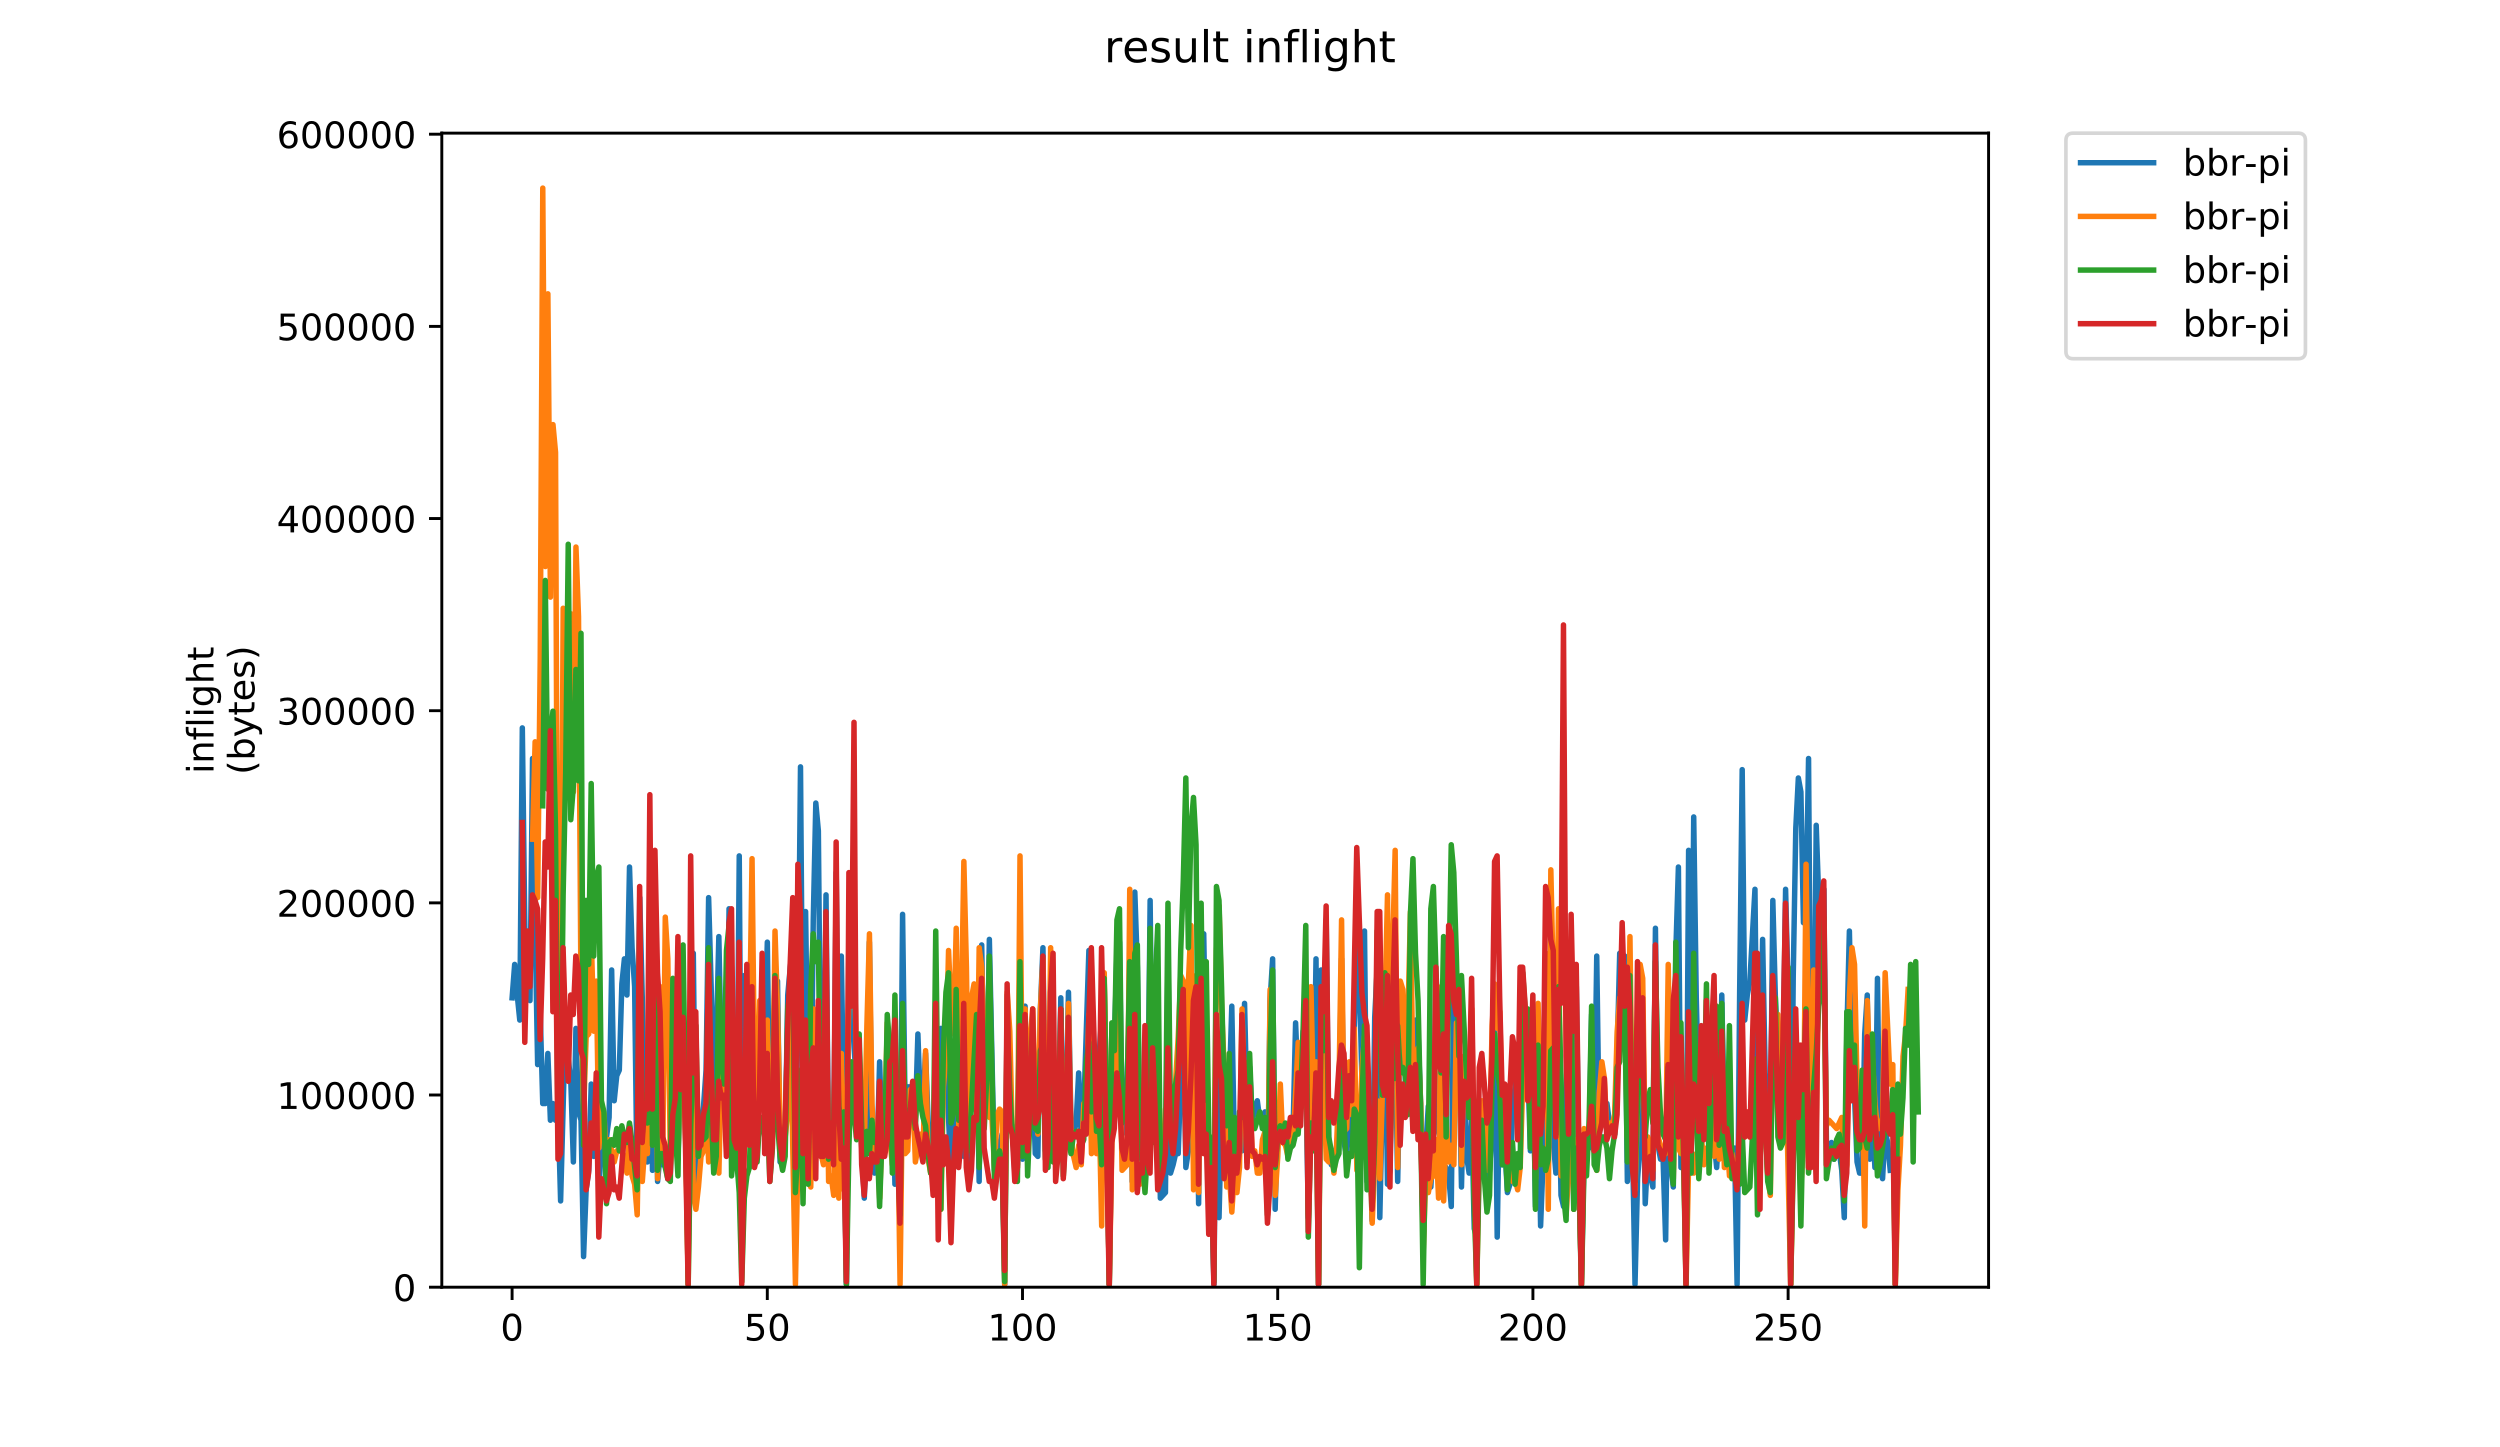 <?xml version="1.0" encoding="utf-8" standalone="no"?>
<!DOCTYPE svg PUBLIC "-//W3C//DTD SVG 1.1//EN"
  "http://www.w3.org/Graphics/SVG/1.1/DTD/svg11.dtd">
<!-- Created with matplotlib (https://matplotlib.org/) -->
<svg height="396pt" version="1.1" viewBox="0 0 684 396" width="684pt" xmlns="http://www.w3.org/2000/svg" xmlns:xlink="http://www.w3.org/1999/xlink">
 <defs>
  <style type="text/css">
*{stroke-linecap:butt;stroke-linejoin:round;}
  </style>
 </defs>
 <g id="figure_1">
  <g id="patch_1">
   <path d="M 0 396 
L 684 396 
L 684 0 
L 0 0 
z
" style="fill:#ffffff;"/>
  </g>
  <g id="axes_1">
   <g id="patch_2">
    <path d="M 120.879 352.174 
L 544.074 352.174 
L 544.074 36.429 
L 120.879 36.429 
z
" style="fill:#ffffff;"/>
   </g>
   <g id="matplotlib.axis_1">
    <g id="xtick_1">
     <g id="line2d_1">
      <defs>
       <path d="M 0 0 
L 0 3.5 
" id="mc22b4df21b" style="stroke:#000000;stroke-width:0.8;"/>
      </defs>
      <g>
       <use style="stroke:#000000;stroke-width:0.8;" x="140.109" xlink:href="#mc22b4df21b" y="352.174"/>
      </g>
     </g>
     <g id="text_1">
      <!-- 0 -->
      <defs>
       <path d="M 31.781 66.406 
Q 24.172 66.406 20.328 58.906 
Q 16.5 51.422 16.5 36.375 
Q 16.5 21.391 20.328 13.891 
Q 24.172 6.391 31.781 6.391 
Q 39.453 6.391 43.281 13.891 
Q 47.125 21.391 47.125 36.375 
Q 47.125 51.422 43.281 58.906 
Q 39.453 66.406 31.781 66.406 
z
M 31.781 74.219 
Q 44.047 74.219 50.516 64.516 
Q 56.984 54.828 56.984 36.375 
Q 56.984 17.969 50.516 8.266 
Q 44.047 -1.422 31.781 -1.422 
Q 19.531 -1.422 13.062 8.266 
Q 6.594 17.969 6.594 36.375 
Q 6.594 54.828 13.062 64.516 
Q 19.531 74.219 31.781 74.219 
z
" id="DejaVuSans-48"/>
      </defs>
      <g transform="translate(136.928 366.773)scale(0.1 -0.1)">
       <use xlink:href="#DejaVuSans-48"/>
      </g>
     </g>
    </g>
    <g id="xtick_2">
     <g id="line2d_2">
      <g>
       <use style="stroke:#000000;stroke-width:0.8;" x="209.933" xlink:href="#mc22b4df21b" y="352.174"/>
      </g>
     </g>
     <g id="text_2">
      <!-- 50 -->
      <defs>
       <path d="M 10.797 72.906 
L 49.516 72.906 
L 49.516 64.594 
L 19.828 64.594 
L 19.828 46.734 
Q 21.969 47.469 24.109 47.828 
Q 26.266 48.188 28.422 48.188 
Q 40.625 48.188 47.75 41.5 
Q 54.891 34.812 54.891 23.391 
Q 54.891 11.625 47.562 5.094 
Q 40.234 -1.422 26.906 -1.422 
Q 22.312 -1.422 17.547 -0.641 
Q 12.797 0.141 7.719 1.703 
L 7.719 11.625 
Q 12.109 9.234 16.797 8.062 
Q 21.484 6.891 26.703 6.891 
Q 35.156 6.891 40.078 11.328 
Q 45.016 15.766 45.016 23.391 
Q 45.016 31 40.078 35.438 
Q 35.156 39.891 26.703 39.891 
Q 22.75 39.891 18.812 39.016 
Q 14.891 38.141 10.797 36.281 
z
" id="DejaVuSans-53"/>
      </defs>
      <g transform="translate(203.571 366.773)scale(0.1 -0.1)">
       <use xlink:href="#DejaVuSans-53"/>
       <use x="63.623" xlink:href="#DejaVuSans-48"/>
      </g>
     </g>
    </g>
    <g id="xtick_3">
     <g id="line2d_3">
      <g>
       <use style="stroke:#000000;stroke-width:0.8;" x="279.757" xlink:href="#mc22b4df21b" y="352.174"/>
      </g>
     </g>
     <g id="text_3">
      <!-- 100 -->
      <defs>
       <path d="M 12.406 8.297 
L 28.516 8.297 
L 28.516 63.922 
L 10.984 60.406 
L 10.984 69.391 
L 28.422 72.906 
L 38.281 72.906 
L 38.281 8.297 
L 54.391 8.297 
L 54.391 0 
L 12.406 0 
z
" id="DejaVuSans-49"/>
      </defs>
      <g transform="translate(270.213 366.773)scale(0.1 -0.1)">
       <use xlink:href="#DejaVuSans-49"/>
       <use x="63.623" xlink:href="#DejaVuSans-48"/>
       <use x="127.246" xlink:href="#DejaVuSans-48"/>
      </g>
     </g>
    </g>
    <g id="xtick_4">
     <g id="line2d_4">
      <g>
       <use style="stroke:#000000;stroke-width:0.8;" x="349.581" xlink:href="#mc22b4df21b" y="352.174"/>
      </g>
     </g>
     <g id="text_4">
      <!-- 150 -->
      <g transform="translate(340.037 366.773)scale(0.1 -0.1)">
       <use xlink:href="#DejaVuSans-49"/>
       <use x="63.623" xlink:href="#DejaVuSans-53"/>
       <use x="127.246" xlink:href="#DejaVuSans-48"/>
      </g>
     </g>
    </g>
    <g id="xtick_5">
     <g id="line2d_5">
      <g>
       <use style="stroke:#000000;stroke-width:0.8;" x="419.405" xlink:href="#mc22b4df21b" y="352.174"/>
      </g>
     </g>
     <g id="text_5">
      <!-- 200 -->
      <defs>
       <path d="M 19.188 8.297 
L 53.609 8.297 
L 53.609 0 
L 7.328 0 
L 7.328 8.297 
Q 12.938 14.109 22.625 23.891 
Q 32.328 33.688 34.812 36.531 
Q 39.547 41.844 41.422 45.531 
Q 43.312 49.219 43.312 52.781 
Q 43.312 58.594 39.234 62.25 
Q 35.156 65.922 28.609 65.922 
Q 23.969 65.922 18.812 64.312 
Q 13.672 62.703 7.812 59.422 
L 7.812 69.391 
Q 13.766 71.781 18.938 73 
Q 24.125 74.219 28.422 74.219 
Q 39.75 74.219 46.484 68.547 
Q 53.219 62.891 53.219 53.422 
Q 53.219 48.922 51.531 44.891 
Q 49.859 40.875 45.406 35.406 
Q 44.188 33.984 37.641 27.219 
Q 31.109 20.453 19.188 8.297 
z
" id="DejaVuSans-50"/>
      </defs>
      <g transform="translate(409.861 366.773)scale(0.1 -0.1)">
       <use xlink:href="#DejaVuSans-50"/>
       <use x="63.623" xlink:href="#DejaVuSans-48"/>
       <use x="127.246" xlink:href="#DejaVuSans-48"/>
      </g>
     </g>
    </g>
    <g id="xtick_6">
     <g id="line2d_6">
      <g>
       <use style="stroke:#000000;stroke-width:0.8;" x="489.229" xlink:href="#mc22b4df21b" y="352.174"/>
      </g>
     </g>
     <g id="text_6">
      <!-- 250 -->
      <g transform="translate(479.685 366.773)scale(0.1 -0.1)">
       <use xlink:href="#DejaVuSans-50"/>
       <use x="63.623" xlink:href="#DejaVuSans-53"/>
       <use x="127.246" xlink:href="#DejaVuSans-48"/>
      </g>
     </g>
    </g>
   </g>
   <g id="matplotlib.axis_2">
    <g id="ytick_1">
     <g id="line2d_7">
      <defs>
       <path d="M 0 0 
L -3.5 0 
" id="maeb1a05edc" style="stroke:#000000;stroke-width:0.8;"/>
      </defs>
      <g>
       <use style="stroke:#000000;stroke-width:0.8;" x="120.879" xlink:href="#maeb1a05edc" y="352.174"/>
      </g>
     </g>
     <g id="text_7">
      <!-- 0 -->
      <g transform="translate(107.516 355.973)scale(0.1 -0.1)">
       <use xlink:href="#DejaVuSans-48"/>
      </g>
     </g>
    </g>
    <g id="ytick_2">
     <g id="line2d_8">
      <g>
       <use style="stroke:#000000;stroke-width:0.8;" x="120.879" xlink:href="#maeb1a05edc" y="299.599"/>
      </g>
     </g>
     <g id="text_8">
      <!-- 100000 -->
      <g transform="translate(75.704 303.398)scale(0.1 -0.1)">
       <use xlink:href="#DejaVuSans-49"/>
       <use x="63.623" xlink:href="#DejaVuSans-48"/>
       <use x="127.246" xlink:href="#DejaVuSans-48"/>
       <use x="190.869" xlink:href="#DejaVuSans-48"/>
       <use x="254.492" xlink:href="#DejaVuSans-48"/>
       <use x="318.115" xlink:href="#DejaVuSans-48"/>
      </g>
     </g>
    </g>
    <g id="ytick_3">
     <g id="line2d_9">
      <g>
       <use style="stroke:#000000;stroke-width:0.8;" x="120.879" xlink:href="#maeb1a05edc" y="247.024"/>
      </g>
     </g>
     <g id="text_9">
      <!-- 200000 -->
      <g transform="translate(75.704 250.823)scale(0.1 -0.1)">
       <use xlink:href="#DejaVuSans-50"/>
       <use x="63.623" xlink:href="#DejaVuSans-48"/>
       <use x="127.246" xlink:href="#DejaVuSans-48"/>
       <use x="190.869" xlink:href="#DejaVuSans-48"/>
       <use x="254.492" xlink:href="#DejaVuSans-48"/>
       <use x="318.115" xlink:href="#DejaVuSans-48"/>
      </g>
     </g>
    </g>
    <g id="ytick_4">
     <g id="line2d_10">
      <g>
       <use style="stroke:#000000;stroke-width:0.8;" x="120.879" xlink:href="#maeb1a05edc" y="194.448"/>
      </g>
     </g>
     <g id="text_10">
      <!-- 300000 -->
      <defs>
       <path d="M 40.578 39.312 
Q 47.656 37.797 51.625 33 
Q 55.609 28.219 55.609 21.188 
Q 55.609 10.406 48.188 4.484 
Q 40.766 -1.422 27.094 -1.422 
Q 22.516 -1.422 17.656 -0.516 
Q 12.797 0.391 7.625 2.203 
L 7.625 11.719 
Q 11.719 9.328 16.594 8.109 
Q 21.484 6.891 26.812 6.891 
Q 36.078 6.891 40.938 10.547 
Q 45.797 14.203 45.797 21.188 
Q 45.797 27.641 41.281 31.266 
Q 36.766 34.906 28.719 34.906 
L 20.219 34.906 
L 20.219 43.016 
L 29.109 43.016 
Q 36.375 43.016 40.234 45.922 
Q 44.094 48.828 44.094 54.297 
Q 44.094 59.906 40.109 62.906 
Q 36.141 65.922 28.719 65.922 
Q 24.656 65.922 20.016 65.031 
Q 15.375 64.156 9.812 62.312 
L 9.812 71.094 
Q 15.438 72.656 20.344 73.438 
Q 25.25 74.219 29.594 74.219 
Q 40.828 74.219 47.359 69.109 
Q 53.906 64.016 53.906 55.328 
Q 53.906 49.266 50.438 45.094 
Q 46.969 40.922 40.578 39.312 
z
" id="DejaVuSans-51"/>
      </defs>
      <g transform="translate(75.704 198.248)scale(0.1 -0.1)">
       <use xlink:href="#DejaVuSans-51"/>
       <use x="63.623" xlink:href="#DejaVuSans-48"/>
       <use x="127.246" xlink:href="#DejaVuSans-48"/>
       <use x="190.869" xlink:href="#DejaVuSans-48"/>
       <use x="254.492" xlink:href="#DejaVuSans-48"/>
       <use x="318.115" xlink:href="#DejaVuSans-48"/>
      </g>
     </g>
    </g>
    <g id="ytick_5">
     <g id="line2d_11">
      <g>
       <use style="stroke:#000000;stroke-width:0.8;" x="120.879" xlink:href="#maeb1a05edc" y="141.873"/>
      </g>
     </g>
     <g id="text_11">
      <!-- 400000 -->
      <defs>
       <path d="M 37.797 64.312 
L 12.891 25.391 
L 37.797 25.391 
z
M 35.203 72.906 
L 47.609 72.906 
L 47.609 25.391 
L 58.016 25.391 
L 58.016 17.188 
L 47.609 17.188 
L 47.609 0 
L 37.797 0 
L 37.797 17.188 
L 4.891 17.188 
L 4.891 26.703 
z
" id="DejaVuSans-52"/>
      </defs>
      <g transform="translate(75.704 145.672)scale(0.1 -0.1)">
       <use xlink:href="#DejaVuSans-52"/>
       <use x="63.623" xlink:href="#DejaVuSans-48"/>
       <use x="127.246" xlink:href="#DejaVuSans-48"/>
       <use x="190.869" xlink:href="#DejaVuSans-48"/>
       <use x="254.492" xlink:href="#DejaVuSans-48"/>
       <use x="318.115" xlink:href="#DejaVuSans-48"/>
      </g>
     </g>
    </g>
    <g id="ytick_6">
     <g id="line2d_12">
      <g>
       <use style="stroke:#000000;stroke-width:0.8;" x="120.879" xlink:href="#maeb1a05edc" y="89.298"/>
      </g>
     </g>
     <g id="text_12">
      <!-- 500000 -->
      <g transform="translate(75.704 93.097)scale(0.1 -0.1)">
       <use xlink:href="#DejaVuSans-53"/>
       <use x="63.623" xlink:href="#DejaVuSans-48"/>
       <use x="127.246" xlink:href="#DejaVuSans-48"/>
       <use x="190.869" xlink:href="#DejaVuSans-48"/>
       <use x="254.492" xlink:href="#DejaVuSans-48"/>
       <use x="318.115" xlink:href="#DejaVuSans-48"/>
      </g>
     </g>
    </g>
    <g id="ytick_7">
     <g id="line2d_13">
      <g>
       <use style="stroke:#000000;stroke-width:0.8;" x="120.879" xlink:href="#maeb1a05edc" y="36.723"/>
      </g>
     </g>
     <g id="text_13">
      <!-- 600000 -->
      <defs>
       <path d="M 33.016 40.375 
Q 26.375 40.375 22.484 35.828 
Q 18.609 31.297 18.609 23.391 
Q 18.609 15.531 22.484 10.953 
Q 26.375 6.391 33.016 6.391 
Q 39.656 6.391 43.531 10.953 
Q 47.406 15.531 47.406 23.391 
Q 47.406 31.297 43.531 35.828 
Q 39.656 40.375 33.016 40.375 
z
M 52.594 71.297 
L 52.594 62.312 
Q 48.875 64.062 45.094 64.984 
Q 41.312 65.922 37.594 65.922 
Q 27.828 65.922 22.672 59.328 
Q 17.531 52.734 16.797 39.406 
Q 19.672 43.656 24.016 45.922 
Q 28.375 48.188 33.594 48.188 
Q 44.578 48.188 50.953 41.516 
Q 57.328 34.859 57.328 23.391 
Q 57.328 12.156 50.688 5.359 
Q 44.047 -1.422 33.016 -1.422 
Q 20.359 -1.422 13.672 8.266 
Q 6.984 17.969 6.984 36.375 
Q 6.984 53.656 15.188 63.938 
Q 23.391 74.219 37.203 74.219 
Q 40.922 74.219 44.703 73.484 
Q 48.484 72.75 52.594 71.297 
z
" id="DejaVuSans-54"/>
      </defs>
      <g transform="translate(75.704 40.522)scale(0.1 -0.1)">
       <use xlink:href="#DejaVuSans-54"/>
       <use x="63.623" xlink:href="#DejaVuSans-48"/>
       <use x="127.246" xlink:href="#DejaVuSans-48"/>
       <use x="190.869" xlink:href="#DejaVuSans-48"/>
       <use x="254.492" xlink:href="#DejaVuSans-48"/>
       <use x="318.115" xlink:href="#DejaVuSans-48"/>
      </g>
     </g>
    </g>
    <g id="text_14">
     <!-- inflight -->
     <defs>
      <path d="M 9.422 54.688 
L 18.406 54.688 
L 18.406 0 
L 9.422 0 
z
M 9.422 75.984 
L 18.406 75.984 
L 18.406 64.594 
L 9.422 64.594 
z
" id="DejaVuSans-105"/>
      <path d="M 54.891 33.016 
L 54.891 0 
L 45.906 0 
L 45.906 32.719 
Q 45.906 40.484 42.875 44.328 
Q 39.844 48.188 33.797 48.188 
Q 26.516 48.188 22.312 43.547 
Q 18.109 38.922 18.109 30.906 
L 18.109 0 
L 9.078 0 
L 9.078 54.688 
L 18.109 54.688 
L 18.109 46.188 
Q 21.344 51.125 25.703 53.562 
Q 30.078 56 35.797 56 
Q 45.219 56 50.047 50.172 
Q 54.891 44.344 54.891 33.016 
z
" id="DejaVuSans-110"/>
      <path d="M 37.109 75.984 
L 37.109 68.5 
L 28.516 68.5 
Q 23.688 68.5 21.797 66.547 
Q 19.922 64.594 19.922 59.516 
L 19.922 54.688 
L 34.719 54.688 
L 34.719 47.703 
L 19.922 47.703 
L 19.922 0 
L 10.891 0 
L 10.891 47.703 
L 2.297 47.703 
L 2.297 54.688 
L 10.891 54.688 
L 10.891 58.5 
Q 10.891 67.625 15.141 71.797 
Q 19.391 75.984 28.609 75.984 
z
" id="DejaVuSans-102"/>
      <path d="M 9.422 75.984 
L 18.406 75.984 
L 18.406 0 
L 9.422 0 
z
" id="DejaVuSans-108"/>
      <path d="M 45.406 27.984 
Q 45.406 37.75 41.375 43.109 
Q 37.359 48.484 30.078 48.484 
Q 22.859 48.484 18.828 43.109 
Q 14.797 37.75 14.797 27.984 
Q 14.797 18.266 18.828 12.891 
Q 22.859 7.516 30.078 7.516 
Q 37.359 7.516 41.375 12.891 
Q 45.406 18.266 45.406 27.984 
z
M 54.391 6.781 
Q 54.391 -7.172 48.188 -13.984 
Q 42 -20.797 29.203 -20.797 
Q 24.469 -20.797 20.266 -20.094 
Q 16.062 -19.391 12.109 -17.922 
L 12.109 -9.188 
Q 16.062 -11.328 19.922 -12.344 
Q 23.781 -13.375 27.781 -13.375 
Q 36.625 -13.375 41.016 -8.766 
Q 45.406 -4.156 45.406 5.172 
L 45.406 9.625 
Q 42.625 4.781 38.281 2.391 
Q 33.938 0 27.875 0 
Q 17.828 0 11.672 7.656 
Q 5.516 15.328 5.516 27.984 
Q 5.516 40.672 11.672 48.328 
Q 17.828 56 27.875 56 
Q 33.938 56 38.281 53.609 
Q 42.625 51.219 45.406 46.391 
L 45.406 54.688 
L 54.391 54.688 
z
" id="DejaVuSans-103"/>
      <path d="M 54.891 33.016 
L 54.891 0 
L 45.906 0 
L 45.906 32.719 
Q 45.906 40.484 42.875 44.328 
Q 39.844 48.188 33.797 48.188 
Q 26.516 48.188 22.312 43.547 
Q 18.109 38.922 18.109 30.906 
L 18.109 0 
L 9.078 0 
L 9.078 75.984 
L 18.109 75.984 
L 18.109 46.188 
Q 21.344 51.125 25.703 53.562 
Q 30.078 56 35.797 56 
Q 45.219 56 50.047 50.172 
Q 54.891 44.344 54.891 33.016 
z
" id="DejaVuSans-104"/>
      <path d="M 18.312 70.219 
L 18.312 54.688 
L 36.812 54.688 
L 36.812 47.703 
L 18.312 47.703 
L 18.312 18.016 
Q 18.312 11.328 20.141 9.422 
Q 21.969 7.516 27.594 7.516 
L 36.812 7.516 
L 36.812 0 
L 27.594 0 
Q 17.188 0 13.234 3.875 
Q 9.281 7.766 9.281 18.016 
L 9.281 47.703 
L 2.688 47.703 
L 2.688 54.688 
L 9.281 54.688 
L 9.281 70.219 
z
" id="DejaVuSans-116"/>
     </defs>
     <g transform="translate(58.426 211.701)rotate(-90)scale(0.1 -0.1)">
      <use xlink:href="#DejaVuSans-105"/>
      <use x="27.783" xlink:href="#DejaVuSans-110"/>
      <use x="91.162" xlink:href="#DejaVuSans-102"/>
      <use x="126.367" xlink:href="#DejaVuSans-108"/>
      <use x="154.15" xlink:href="#DejaVuSans-105"/>
      <use x="181.934" xlink:href="#DejaVuSans-103"/>
      <use x="245.41" xlink:href="#DejaVuSans-104"/>
      <use x="308.789" xlink:href="#DejaVuSans-116"/>
     </g>
     <!-- (bytes) -->
     <defs>
      <path d="M 31 75.875 
Q 24.469 64.656 21.281 53.656 
Q 18.109 42.672 18.109 31.391 
Q 18.109 20.125 21.312 9.062 
Q 24.516 -2 31 -13.188 
L 23.188 -13.188 
Q 15.875 -1.703 12.234 9.375 
Q 8.594 20.453 8.594 31.391 
Q 8.594 42.281 12.203 53.312 
Q 15.828 64.359 23.188 75.875 
z
" id="DejaVuSans-40"/>
      <path d="M 48.688 27.297 
Q 48.688 37.203 44.609 42.844 
Q 40.531 48.484 33.406 48.484 
Q 26.266 48.484 22.188 42.844 
Q 18.109 37.203 18.109 27.297 
Q 18.109 17.391 22.188 11.75 
Q 26.266 6.109 33.406 6.109 
Q 40.531 6.109 44.609 11.75 
Q 48.688 17.391 48.688 27.297 
z
M 18.109 46.391 
Q 20.953 51.266 25.266 53.625 
Q 29.594 56 35.594 56 
Q 45.562 56 51.781 48.094 
Q 58.016 40.188 58.016 27.297 
Q 58.016 14.406 51.781 6.484 
Q 45.562 -1.422 35.594 -1.422 
Q 29.594 -1.422 25.266 0.953 
Q 20.953 3.328 18.109 8.203 
L 18.109 0 
L 9.078 0 
L 9.078 75.984 
L 18.109 75.984 
z
" id="DejaVuSans-98"/>
      <path d="M 32.172 -5.078 
Q 28.375 -14.844 24.75 -17.812 
Q 21.141 -20.797 15.094 -20.797 
L 7.906 -20.797 
L 7.906 -13.281 
L 13.188 -13.281 
Q 16.891 -13.281 18.938 -11.516 
Q 21 -9.766 23.484 -3.219 
L 25.094 0.875 
L 2.984 54.688 
L 12.5 54.688 
L 29.594 11.922 
L 46.688 54.688 
L 56.203 54.688 
z
" id="DejaVuSans-121"/>
      <path d="M 56.203 29.594 
L 56.203 25.203 
L 14.891 25.203 
Q 15.484 15.922 20.484 11.062 
Q 25.484 6.203 34.422 6.203 
Q 39.594 6.203 44.453 7.469 
Q 49.312 8.734 54.109 11.281 
L 54.109 2.781 
Q 49.266 0.734 44.188 -0.344 
Q 39.109 -1.422 33.891 -1.422 
Q 20.797 -1.422 13.156 6.188 
Q 5.516 13.812 5.516 26.812 
Q 5.516 40.234 12.766 48.109 
Q 20.016 56 32.328 56 
Q 43.359 56 49.781 48.891 
Q 56.203 41.797 56.203 29.594 
z
M 47.219 32.234 
Q 47.125 39.594 43.094 43.984 
Q 39.062 48.391 32.422 48.391 
Q 24.906 48.391 20.391 44.141 
Q 15.875 39.891 15.188 32.172 
z
" id="DejaVuSans-101"/>
      <path d="M 44.281 53.078 
L 44.281 44.578 
Q 40.484 46.531 36.375 47.5 
Q 32.281 48.484 27.875 48.484 
Q 21.188 48.484 17.844 46.438 
Q 14.5 44.391 14.5 40.281 
Q 14.5 37.156 16.891 35.375 
Q 19.281 33.594 26.516 31.984 
L 29.594 31.297 
Q 39.156 29.25 43.188 25.516 
Q 47.219 21.781 47.219 15.094 
Q 47.219 7.469 41.188 3.016 
Q 35.156 -1.422 24.609 -1.422 
Q 20.219 -1.422 15.453 -0.562 
Q 10.688 0.297 5.422 2 
L 5.422 11.281 
Q 10.406 8.688 15.234 7.391 
Q 20.062 6.109 24.812 6.109 
Q 31.156 6.109 34.562 8.281 
Q 37.984 10.453 37.984 14.406 
Q 37.984 18.062 35.516 20.016 
Q 33.062 21.969 24.703 23.781 
L 21.578 24.516 
Q 13.234 26.266 9.516 29.906 
Q 5.812 33.547 5.812 39.891 
Q 5.812 47.609 11.281 51.797 
Q 16.75 56 26.812 56 
Q 31.781 56 36.172 55.266 
Q 40.578 54.547 44.281 53.078 
z
" id="DejaVuSans-115"/>
      <path d="M 8.016 75.875 
L 15.828 75.875 
Q 23.141 64.359 26.781 53.312 
Q 30.422 42.281 30.422 31.391 
Q 30.422 20.453 26.781 9.375 
Q 23.141 -1.703 15.828 -13.188 
L 8.016 -13.188 
Q 14.5 -2 17.703 9.062 
Q 20.906 20.125 20.906 31.391 
Q 20.906 42.672 17.703 53.656 
Q 14.5 64.656 8.016 75.875 
z
" id="DejaVuSans-41"/>
     </defs>
     <g transform="translate(69.624 211.978)rotate(-90)scale(0.1 -0.1)">
      <use xlink:href="#DejaVuSans-40"/>
      <use x="39.014" xlink:href="#DejaVuSans-98"/>
      <use x="102.49" xlink:href="#DejaVuSans-121"/>
      <use x="161.67" xlink:href="#DejaVuSans-116"/>
      <use x="200.879" xlink:href="#DejaVuSans-101"/>
      <use x="262.402" xlink:href="#DejaVuSans-115"/>
      <use x="314.502" xlink:href="#DejaVuSans-41"/>
     </g>
    </g>
   </g>
   <g id="line2d_14">
    <path clip-path="url(#p564be1b975)" d="M 140.115 273 
L 140.813 263.865 
L 141.511 272.239 
L 142.209 279.09 
L 142.908 199.155 
L 143.606 254.729 
L 145.002 273.761 
L 145.701 207.529 
L 146.399 253.206 
L 147.097 291.271 
L 147.795 276.806 
L 148.494 301.929 
L 149.192 301.929 
L 149.89 288.226 
L 150.588 306.497 
L 151.287 301.929 
L 151.985 306.497 
L 152.683 303.452 
L 153.381 328.574 
L 154.778 276.806 
L 155.476 289.748 
L 156.174 295.839 
L 156.872 317.916 
L 157.571 281.374 
L 158.269 304.213 
L 158.967 306.497 
L 159.665 343.8 
L 160.364 325.529 
L 161.062 320.2 
L 161.76 296.6 
L 162.458 316.394 
L 163.157 297.361 
L 163.855 324.768 
L 164.553 314.11 
L 165.251 311.826 
L 165.95 311.065 
L 166.648 305.735 
L 167.346 265.387 
L 168.044 301.168 
L 168.743 294.316 
L 169.441 292.794 
L 170.139 269.194 
L 170.837 262.342 
L 171.536 272.239 
L 172.234 237.219 
L 172.932 259.297 
L 173.63 269.955 
L 174.328 325.529 
L 175.027 245.594 
L 175.725 273 
L 176.423 314.11 
L 177.121 317.916 
L 177.82 258.536 
L 178.518 320.2 
L 179.216 263.103 
L 179.914 323.245 
L 180.613 315.632 
L 181.311 318.677 
L 182.009 315.632 
L 182.707 322.484 
L 183.406 320.961 
L 184.104 275.284 
L 184.802 303.452 
L 185.5 317.155 
L 186.199 291.271 
L 186.897 287.465 
L 187.595 311.065 
L 188.293 343.8 
L 188.992 281.374 
L 189.69 260.819 
L 190.388 324.006 
L 191.086 317.155 
L 191.784 306.497 
L 192.483 302.69 
L 193.181 292.794 
L 193.879 245.594 
L 194.577 269.955 
L 195.276 301.168 
L 195.974 285.181 
L 196.672 256.252 
L 197.37 290.51 
L 198.069 282.897 
L 198.767 311.826 
L 199.465 248.639 
L 200.163 266.148 
L 200.862 308.781 
L 201.56 314.871 
L 202.258 234.174 
L 202.956 338.471 
L 203.655 266.91 
L 204.353 304.213 
L 205.051 295.077 
L 205.749 283.658 
L 206.448 311.826 
L 207.146 309.542 
L 207.844 295.839 
L 208.542 301.929 
L 209.24 283.658 
L 209.939 257.774 
L 210.637 310.303 
L 211.335 292.032 
L 212.033 279.09 
L 212.732 268.432 
L 213.43 317.916 
L 214.128 310.303 
L 214.826 311.826 
L 215.525 272.239 
L 216.223 264.626 
L 216.921 259.297 
L 217.619 308.781 
L 218.318 281.374 
L 219.016 209.813 
L 219.714 299.645 
L 220.412 249.4 
L 221.111 301.168 
L 221.809 312.587 
L 222.507 251.684 
L 223.205 219.71 
L 223.903 227.323 
L 224.602 302.69 
L 225.3 308.019 
L 225.998 244.832 
L 226.696 318.677 
L 227.395 308.019 
L 228.093 314.871 
L 228.791 238.742 
L 229.489 314.11 
L 230.188 261.581 
L 231.584 351.413 
L 232.282 250.161 
L 232.981 273 
L 233.679 286.703 
L 234.377 296.6 
L 235.075 300.406 
L 236.472 327.813 
L 237.17 305.735 
L 237.868 257.774 
L 238.567 314.11 
L 239.265 320.961 
L 239.963 316.394 
L 240.661 290.51 
L 241.359 312.587 
L 242.058 314.871 
L 242.756 311.826 
L 243.454 283.658 
L 244.152 288.987 
L 244.851 324.006 
L 245.549 310.303 
L 246.247 331.619 
L 246.945 250.161 
L 247.644 304.213 
L 248.342 297.361 
L 249.04 297.361 
L 249.738 302.69 
L 250.437 305.735 
L 251.135 282.897 
L 251.833 302.69 
L 252.531 301.929 
L 253.23 288.226 
L 253.928 306.497 
L 254.626 318.677 
L 255.324 320.961 
L 256.023 309.542 
L 256.721 311.065 
L 257.419 281.374 
L 258.117 283.658 
L 258.815 282.897 
L 259.514 305.735 
L 260.212 321.723 
L 260.91 309.542 
L 261.608 285.181 
L 262.307 310.303 
L 263.005 312.587 
L 263.703 316.394 
L 264.401 286.703 
L 265.1 320.961 
L 265.798 282.135 
L 266.496 303.452 
L 267.194 282.897 
L 267.893 323.245 
L 268.591 258.536 
L 269.289 298.884 
L 269.987 304.974 
L 270.686 257.013 
L 272.082 320.2 
L 272.78 315.632 
L 273.478 313.348 
L 274.177 310.303 
L 274.875 351.413 
L 275.573 272.239 
L 276.271 308.781 
L 276.97 308.019 
L 277.668 320.961 
L 278.366 318.677 
L 279.064 263.865 
L 279.763 317.155 
L 280.461 275.284 
L 281.159 316.394 
L 281.857 292.794 
L 282.556 295.839 
L 283.254 315.632 
L 283.952 316.394 
L 284.65 276.045 
L 285.349 259.297 
L 286.047 314.871 
L 286.745 315.632 
L 287.443 276.806 
L 288.142 313.348 
L 288.84 311.826 
L 289.538 314.871 
L 290.236 273 
L 290.934 317.916 
L 291.633 305.735 
L 292.331 271.477 
L 293.029 308.019 
L 293.727 310.303 
L 294.426 307.258 
L 295.124 293.555 
L 295.822 311.065 
L 296.52 303.452 
L 297.917 260.058 
L 298.615 301.929 
L 299.313 308.019 
L 300.012 311.065 
L 300.71 288.987 
L 302.106 267.671 
L 302.805 304.974 
L 303.503 351.413 
L 304.201 305.735 
L 304.899 285.181 
L 305.598 260.819 
L 306.296 257.774 
L 306.994 310.303 
L 307.692 309.542 
L 309.089 276.806 
L 309.787 323.245 
L 310.485 244.071 
L 311.183 264.626 
L 311.882 320.2 
L 312.58 310.303 
L 313.278 310.303 
L 313.976 313.348 
L 314.675 246.355 
L 315.373 311.826 
L 316.071 275.284 
L 316.769 282.135 
L 317.468 327.813 
L 318.864 326.29 
L 319.562 262.342 
L 320.261 320.961 
L 320.959 318.677 
L 321.657 315.632 
L 322.355 315.632 
L 323.752 274.523 
L 324.45 319.439 
L 325.148 314.871 
L 325.846 295.839 
L 326.545 273.761 
L 327.243 271.477 
L 327.941 329.335 
L 328.639 259.297 
L 329.338 255.49 
L 330.036 296.6 
L 330.734 325.529 
L 331.432 320.961 
L 332.131 351.413 
L 332.829 278.329 
L 333.527 333.142 
L 334.225 304.213 
L 334.924 316.394 
L 335.622 317.155 
L 336.32 298.123 
L 337.018 275.284 
L 337.717 313.348 
L 338.415 320.2 
L 339.113 311.065 
L 339.811 314.871 
L 340.509 274.523 
L 341.208 304.213 
L 341.906 292.032 
L 342.604 307.258 
L 343.302 302.69 
L 344.001 301.168 
L 344.699 306.497 
L 345.397 305.735 
L 346.095 304.213 
L 346.794 327.052 
L 347.492 273.761 
L 348.19 262.342 
L 348.888 330.858 
L 349.587 304.213 
L 350.285 308.019 
L 350.983 308.781 
L 351.681 310.303 
L 352.38 314.11 
L 353.078 308.781 
L 353.776 309.542 
L 354.474 279.852 
L 355.173 297.361 
L 355.871 291.271 
L 356.569 282.135 
L 357.267 293.555 
L 357.965 333.142 
L 358.664 287.465 
L 359.362 308.781 
L 360.06 262.342 
L 360.758 351.413 
L 361.457 265.387 
L 362.155 301.168 
L 362.853 251.684 
L 363.551 315.632 
L 364.25 318.677 
L 364.948 315.632 
L 365.646 314.11 
L 366.344 308.781 
L 367.043 262.342 
L 367.741 312.587 
L 368.439 316.394 
L 369.137 302.69 
L 369.836 313.348 
L 370.534 282.135 
L 371.232 256.252 
L 371.93 266.91 
L 372.629 295.839 
L 373.327 254.729 
L 374.025 323.245 
L 374.723 311.826 
L 375.421 333.903 
L 376.12 278.329 
L 376.818 264.626 
L 377.516 333.142 
L 378.913 268.432 
L 379.611 324.006 
L 380.309 320.2 
L 381.007 279.09 
L 381.706 282.897 
L 382.404 323.245 
L 383.102 287.465 
L 383.8 293.555 
L 384.499 292.794 
L 385.197 294.316 
L 385.895 288.226 
L 386.593 308.781 
L 387.292 279.09 
L 387.99 282.897 
L 388.688 301.929 
L 389.386 339.232 
L 390.085 314.11 
L 390.783 302.69 
L 391.481 324.768 
L 392.179 311.826 
L 392.877 266.91 
L 393.576 309.542 
L 394.274 311.826 
L 394.972 320.961 
L 395.67 319.439 
L 396.369 321.723 
L 397.067 330.097 
L 397.765 266.91 
L 398.463 282.897 
L 399.162 286.703 
L 399.86 324.768 
L 400.558 293.555 
L 401.256 316.394 
L 401.955 320.961 
L 402.653 304.974 
L 403.351 336.187 
L 404.049 338.471 
L 404.748 313.348 
L 405.446 314.11 
L 406.144 310.303 
L 406.842 324.768 
L 407.54 320.2 
L 408.239 308.781 
L 408.937 276.045 
L 409.635 338.471 
L 410.333 295.077 
L 411.032 318.677 
L 411.73 314.11 
L 412.428 326.29 
L 413.126 324.006 
L 413.825 304.213 
L 414.523 297.361 
L 415.221 292.032 
L 415.919 282.897 
L 416.618 277.568 
L 417.316 292.794 
L 418.014 292.032 
L 418.712 314.871 
L 419.411 289.748 
L 420.109 330.097 
L 420.807 294.316 
L 421.505 335.426 
L 422.204 317.155 
L 422.902 282.897 
L 423.6 285.942 
L 424.298 292.032 
L 424.996 312.587 
L 425.695 320.961 
L 426.393 288.987 
L 427.091 327.052 
L 427.789 330.097 
L 428.488 297.361 
L 429.186 281.374 
L 429.884 279.852 
L 430.582 330.858 
L 431.281 269.955 
L 431.979 319.439 
L 432.677 351.413 
L 433.375 315.632 
L 434.074 309.542 
L 434.772 314.11 
L 435.47 277.568 
L 436.168 310.303 
L 436.867 261.581 
L 437.565 311.065 
L 438.263 295.839 
L 438.961 302.69 
L 439.66 301.929 
L 440.358 307.258 
L 441.056 307.258 
L 441.754 310.303 
L 442.452 288.226 
L 443.151 260.819 
L 443.849 267.671 
L 444.547 261.581 
L 445.245 323.245 
L 445.944 291.271 
L 446.642 311.826 
L 447.34 351.413 
L 448.038 322.484 
L 448.737 313.348 
L 449.435 285.181 
L 450.133 329.335 
L 450.831 315.632 
L 451.53 321.723 
L 452.228 324.768 
L 452.926 253.968 
L 453.624 313.348 
L 454.323 317.155 
L 455.021 317.155 
L 455.719 339.232 
L 456.417 287.465 
L 457.116 318.677 
L 457.814 324.768 
L 458.512 260.058 
L 459.21 237.219 
L 459.908 319.439 
L 460.607 311.826 
L 461.305 333.903 
L 462.003 232.652 
L 462.701 299.645 
L 463.4 223.516 
L 464.098 273 
L 464.796 301.168 
L 465.494 305.735 
L 466.193 297.361 
L 466.891 310.303 
L 467.589 306.497 
L 468.287 278.329 
L 468.986 312.587 
L 469.684 319.439 
L 470.382 307.258 
L 471.08 272.239 
L 471.779 308.781 
L 472.477 293.555 
L 473.175 316.394 
L 473.873 315.632 
L 474.571 314.11 
L 475.27 351.413 
L 475.968 271.477 
L 476.666 210.574 
L 477.364 279.09 
L 478.063 272.239 
L 478.761 268.432 
L 480.157 243.31 
L 480.856 311.065 
L 481.554 299.645 
L 482.252 257.013 
L 482.95 293.555 
L 483.649 302.69 
L 484.347 315.632 
L 485.045 246.355 
L 485.743 273 
L 486.442 287.465 
L 487.14 297.361 
L 487.838 291.271 
L 488.536 243.31 
L 489.235 271.477 
L 489.933 341.516 
L 490.631 266.91 
L 491.329 226.561 
L 492.027 212.858 
L 492.726 216.665 
L 493.424 252.445 
L 494.122 249.4 
L 494.82 207.529 
L 495.519 305.735 
L 496.217 303.452 
L 496.915 225.8 
L 498.312 266.148 
L 499.01 243.31 
L 499.708 312.587 
L 500.406 314.871 
L 501.105 312.587 
L 501.803 317.155 
L 502.501 313.348 
L 503.199 314.871 
L 503.898 320.2 
L 504.596 333.142 
L 505.294 282.897 
L 505.992 254.729 
L 506.691 288.226 
L 507.389 299.645 
L 508.087 317.916 
L 508.785 320.961 
L 509.483 320.961 
L 510.182 282.897 
L 510.88 272.239 
L 511.578 317.155 
L 512.276 305.735 
L 512.975 319.439 
L 513.673 267.671 
L 514.371 320.2 
L 515.069 322.484 
L 515.768 309.542 
L 516.466 312.587 
L 517.164 320.2 
L 517.164 320.2 
" style="fill:none;stroke:#1f77b4;stroke-linecap:square;stroke-width:1.5;"/>
   </g>
   <g id="line2d_15">
    <path clip-path="url(#p564be1b975)" d="M 145.71 229.606 
L 146.409 202.961 
L 147.107 245.594 
L 147.805 180.123 
L 148.503 51.465 
L 149.202 155 
L 149.9 80.394 
L 150.598 163.374 
L 151.296 116.174 
L 151.995 123.787 
L 152.693 299.645 
L 153.391 288.226 
L 154.089 166.419 
L 154.788 174.032 
L 155.486 214.381 
L 156.184 167.942 
L 156.882 216.665 
L 157.581 149.671 
L 158.279 168.703 
L 158.977 275.284 
L 159.675 304.213 
L 160.373 283.658 
L 161.072 282.897 
L 161.77 256.252 
L 162.468 282.135 
L 163.166 268.432 
L 163.865 314.11 
L 164.563 302.69 
L 165.261 304.974 
L 165.959 319.439 
L 166.658 311.826 
L 168.054 317.916 
L 168.752 314.871 
L 170.149 314.871 
L 171.545 320.961 
L 172.244 308.019 
L 172.942 321.723 
L 173.64 324.006 
L 174.338 332.381 
L 175.036 289.748 
L 175.735 323.245 
L 176.433 313.348 
L 177.131 315.632 
L 177.829 253.968 
L 178.528 301.929 
L 179.226 267.671 
L 179.924 322.484 
L 180.622 269.955 
L 181.321 317.155 
L 182.019 250.923 
L 182.717 262.342 
L 183.415 318.677 
L 184.114 310.303 
L 184.812 310.303 
L 185.51 316.394 
L 186.208 286.703 
L 186.907 285.942 
L 187.605 312.587 
L 188.303 351.413 
L 189.001 271.477 
L 189.7 327.052 
L 190.398 330.858 
L 191.096 324.768 
L 191.794 316.394 
L 192.492 314.871 
L 193.191 301.929 
L 193.889 317.916 
L 194.587 295.839 
L 195.285 317.916 
L 195.984 314.871 
L 196.682 320.961 
L 197.38 290.51 
L 198.078 286.703 
L 198.777 310.303 
L 199.475 311.826 
L 200.173 316.394 
L 200.871 311.826 
L 201.57 318.677 
L 202.268 315.632 
L 202.966 336.948 
L 203.664 304.974 
L 204.363 300.406 
L 205.061 282.135 
L 205.759 234.936 
L 206.457 296.6 
L 207.156 302.69 
L 207.854 273.761 
L 208.552 283.658 
L 209.25 284.419 
L 209.948 279.09 
L 210.647 321.723 
L 211.345 311.065 
L 212.043 254.729 
L 212.741 276.806 
L 213.44 308.019 
L 214.138 308.781 
L 214.836 311.065 
L 215.534 304.213 
L 216.233 273 
L 216.931 315.632 
L 217.629 351.413 
L 218.327 315.632 
L 219.026 298.123 
L 219.724 325.529 
L 220.422 297.361 
L 221.12 319.439 
L 221.819 324.768 
L 222.517 276.045 
L 223.215 314.11 
L 223.913 275.284 
L 224.612 315.632 
L 225.31 318.677 
L 226.008 269.194 
L 226.706 323.245 
L 227.404 321.723 
L 228.103 327.052 
L 228.801 292.032 
L 229.499 327.813 
L 230.197 288.226 
L 230.896 325.529 
L 231.594 317.916 
L 232.292 267.671 
L 232.99 270.716 
L 233.689 260.058 
L 234.387 292.032 
L 235.085 288.226 
L 235.783 307.258 
L 236.482 314.11 
L 237.18 280.613 
L 237.878 255.49 
L 238.576 301.929 
L 239.275 316.394 
L 239.973 308.019 
L 240.671 327.813 
L 241.369 308.019 
L 242.067 308.019 
L 242.766 279.852 
L 243.464 311.826 
L 244.162 318.677 
L 244.86 288.987 
L 245.559 301.929 
L 246.257 351.413 
L 246.955 294.316 
L 247.653 315.632 
L 248.352 314.871 
L 249.05 298.123 
L 249.748 298.884 
L 250.446 317.916 
L 251.843 310.303 
L 252.541 315.632 
L 253.239 287.465 
L 253.938 317.155 
L 254.636 320.961 
L 255.334 320.2 
L 256.032 307.258 
L 256.731 314.11 
L 257.429 330.858 
L 258.127 297.361 
L 258.825 288.987 
L 259.523 260.058 
L 260.222 276.045 
L 260.92 282.897 
L 261.618 253.968 
L 262.316 308.781 
L 263.015 276.806 
L 263.713 235.697 
L 264.411 264.626 
L 265.109 312.587 
L 265.808 273 
L 266.506 269.194 
L 267.204 308.781 
L 267.902 259.297 
L 268.601 264.626 
L 269.299 285.942 
L 269.997 288.987 
L 270.695 305.735 
L 271.394 305.735 
L 272.092 319.439 
L 272.79 304.974 
L 273.488 303.452 
L 274.187 304.213 
L 274.885 351.413 
L 275.583 271.477 
L 276.281 282.135 
L 276.979 311.065 
L 277.678 315.632 
L 278.376 319.439 
L 279.074 234.174 
L 279.772 310.303 
L 280.471 276.045 
L 281.169 311.826 
L 281.867 283.658 
L 282.565 276.045 
L 283.264 300.406 
L 283.962 310.303 
L 284.66 276.045 
L 285.358 262.342 
L 286.057 311.065 
L 286.755 315.632 
L 287.453 259.297 
L 288.151 309.542 
L 288.85 314.871 
L 289.548 309.542 
L 290.246 281.374 
L 290.944 317.155 
L 291.643 309.542 
L 292.341 274.523 
L 293.039 311.826 
L 293.737 316.394 
L 294.435 319.439 
L 295.134 313.348 
L 295.832 318.677 
L 296.53 301.929 
L 297.228 301.168 
L 297.927 277.568 
L 298.625 315.632 
L 299.323 288.987 
L 300.021 315.632 
L 300.72 303.452 
L 301.418 335.426 
L 302.116 266.148 
L 303.513 351.413 
L 304.211 312.587 
L 304.909 295.839 
L 305.607 269.955 
L 306.306 284.419 
L 307.004 320.2 
L 308.4 318.677 
L 309.098 243.31 
L 309.797 325.529 
L 310.495 318.677 
L 311.193 317.916 
L 311.891 324.006 
L 312.59 322.484 
L 313.288 313.348 
L 313.986 311.826 
L 314.684 316.394 
L 315.383 288.987 
L 316.081 308.781 
L 316.779 311.065 
L 317.477 312.587 
L 318.176 317.916 
L 318.874 303.452 
L 319.572 304.213 
L 320.27 308.019 
L 320.969 307.258 
L 322.365 283.658 
L 323.063 266.91 
L 323.762 268.432 
L 324.46 307.258 
L 325.158 268.432 
L 325.856 253.206 
L 326.554 325.529 
L 327.253 266.91 
L 327.951 326.29 
L 328.649 266.91 
L 329.347 311.065 
L 330.046 282.135 
L 330.744 322.484 
L 331.442 318.677 
L 332.14 324.768 
L 332.839 260.058 
L 333.537 247.877 
L 334.235 276.045 
L 334.933 292.032 
L 335.632 324.768 
L 336.33 320.961 
L 337.028 331.619 
L 337.726 320.961 
L 338.425 326.29 
L 339.123 319.439 
L 339.821 276.045 
L 340.519 302.69 
L 341.218 317.916 
L 341.916 297.361 
L 342.614 316.394 
L 343.312 314.871 
L 344.01 320.961 
L 344.709 320.961 
L 345.407 311.826 
L 346.105 309.542 
L 346.803 328.574 
L 347.502 270.716 
L 348.898 327.052 
L 349.596 316.394 
L 350.295 296.6 
L 350.993 312.587 
L 351.691 313.348 
L 352.389 316.394 
L 353.088 311.826 
L 353.786 312.587 
L 355.182 285.181 
L 355.881 297.361 
L 356.579 292.032 
L 357.277 272.239 
L 357.975 332.381 
L 358.673 269.955 
L 359.372 301.168 
L 360.07 290.51 
L 360.768 351.413 
L 361.466 276.045 
L 362.863 317.155 
L 363.561 317.916 
L 364.259 314.871 
L 364.958 320.961 
L 365.656 314.11 
L 366.354 296.6 
L 367.052 251.684 
L 367.751 309.542 
L 368.449 308.781 
L 369.147 290.51 
L 369.845 304.974 
L 370.544 281.374 
L 371.242 320.2 
L 371.94 311.826 
L 372.638 292.032 
L 373.337 283.658 
L 374.035 300.406 
L 374.733 311.826 
L 375.431 334.664 
L 376.828 301.168 
L 377.526 322.484 
L 378.922 274.523 
L 379.621 244.832 
L 380.319 318.677 
L 381.017 260.058 
L 381.715 232.652 
L 382.414 319.439 
L 383.112 268.432 
L 383.81 270.716 
L 384.508 294.316 
L 385.207 278.329 
L 385.905 249.4 
L 386.603 296.6 
L 387.301 288.987 
L 388 286.703 
L 388.698 301.929 
L 389.396 342.277 
L 390.094 320.961 
L 390.793 326.29 
L 391.491 322.484 
L 392.189 321.723 
L 392.887 311.826 
L 393.585 327.813 
L 394.284 269.955 
L 394.982 328.574 
L 395.68 306.497 
L 396.378 317.916 
L 397.077 313.348 
L 397.775 318.677 
L 398.473 279.852 
L 399.171 282.897 
L 399.87 318.677 
L 400.568 288.987 
L 401.964 302.69 
L 402.663 276.045 
L 403.361 324.768 
L 404.059 351.413 
L 404.757 311.826 
L 405.456 301.168 
L 406.154 308.019 
L 406.852 320.2 
L 407.55 312.587 
L 408.249 280.613 
L 408.947 269.194 
L 409.645 281.374 
L 410.343 276.806 
L 411.041 308.781 
L 411.74 309.542 
L 412.438 318.677 
L 413.136 313.348 
L 413.834 323.245 
L 414.533 322.484 
L 415.231 325.529 
L 415.929 319.439 
L 416.627 295.839 
L 418.024 276.806 
L 418.722 308.781 
L 419.42 285.942 
L 420.119 322.484 
L 420.817 274.523 
L 421.515 305.735 
L 422.213 302.69 
L 422.912 260.819 
L 423.61 330.858 
L 424.308 237.981 
L 425.704 301.929 
L 426.403 248.639 
L 427.101 321.723 
L 427.799 320.961 
L 428.497 332.381 
L 429.196 320.2 
L 429.894 278.329 
L 430.592 330.858 
L 431.29 311.826 
L 431.989 320.2 
L 432.687 351.413 
L 433.385 308.781 
L 434.083 310.303 
L 434.782 310.303 
L 435.48 293.555 
L 436.178 310.303 
L 436.876 320.2 
L 437.575 298.884 
L 438.273 290.51 
L 438.971 295.077 
L 439.669 311.065 
L 440.368 307.258 
L 441.066 308.019 
L 441.764 304.974 
L 442.462 282.135 
L 443.16 273 
L 443.859 273 
L 444.557 271.477 
L 445.255 311.065 
L 445.953 256.252 
L 446.652 312.587 
L 447.35 325.529 
L 448.048 301.929 
L 448.746 263.865 
L 449.445 267.671 
L 450.143 317.155 
L 450.841 311.065 
L 451.539 313.348 
L 452.238 320.2 
L 452.936 288.226 
L 453.634 311.065 
L 454.332 313.348 
L 455.031 314.11 
L 455.729 315.632 
L 456.427 263.865 
L 457.125 315.632 
L 457.824 322.484 
L 458.522 291.271 
L 459.22 314.11 
L 459.918 315.632 
L 460.616 312.587 
L 461.315 351.413 
L 462.013 317.916 
L 462.711 317.916 
L 463.409 320.961 
L 464.108 315.632 
L 464.806 317.916 
L 465.504 311.065 
L 466.202 318.677 
L 466.901 314.11 
L 467.599 317.155 
L 468.297 284.419 
L 468.995 316.394 
L 469.694 300.406 
L 470.392 317.155 
L 471.09 292.032 
L 471.788 319.439 
L 472.487 311.826 
L 473.185 321.723 
L 473.883 315.632 
L 475.28 321.723 
L 475.978 321.723 
L 476.676 296.6 
L 477.374 311.065 
L 478.072 308.781 
L 478.771 311.065 
L 479.469 299.645 
L 480.167 292.032 
L 480.865 321.723 
L 481.564 281.374 
L 482.262 282.897 
L 482.96 307.258 
L 483.658 321.723 
L 484.357 327.052 
L 485.055 273.761 
L 485.753 288.226 
L 486.451 277.568 
L 487.15 301.929 
L 487.848 311.826 
L 488.546 291.271 
L 489.943 351.413 
L 490.641 315.632 
L 491.339 295.077 
L 492.037 285.942 
L 492.735 324.006 
L 493.434 313.348 
L 494.132 236.458 
L 494.83 285.181 
L 495.528 302.69 
L 496.227 265.387 
L 496.925 307.258 
L 497.623 263.103 
L 498.321 257.013 
L 499.02 263.865 
L 499.718 308.019 
L 500.416 306.497 
L 502.511 308.781 
L 503.907 305.735 
L 504.606 322.484 
L 505.304 318.677 
L 506.002 272.239 
L 506.7 259.297 
L 507.399 263.865 
L 508.097 296.6 
L 508.795 301.168 
L 509.493 295.839 
L 510.191 335.426 
L 510.89 273.761 
L 511.588 293.555 
L 512.286 289.748 
L 512.984 301.929 
L 513.683 308.781 
L 514.381 308.781 
L 515.079 305.735 
L 515.777 266.148 
L 517.174 296.6 
L 517.872 291.271 
L 518.57 351.413 
L 519.269 325.529 
L 519.967 313.348 
L 520.665 288.987 
L 521.363 282.897 
L 522.062 270.716 
L 522.062 270.716 
" style="fill:none;stroke:#ff7f0e;stroke-linecap:square;stroke-width:1.5;"/>
   </g>
   <g id="line2d_16">
    <path clip-path="url(#p564be1b975)" d="M 148.487 220.471 
L 149.185 158.807 
L 149.883 215.903 
L 150.581 202.2 
L 151.28 194.587 
L 151.978 226.561 
L 152.676 311.065 
L 153.374 304.974 
L 154.073 244.832 
L 154.771 211.336 
L 155.469 148.91 
L 156.167 224.277 
L 156.866 215.142 
L 157.564 183.168 
L 158.262 213.619 
L 158.96 173.271 
L 159.658 313.348 
L 160.357 246.355 
L 161.055 263.865 
L 161.753 214.381 
L 162.451 261.581 
L 163.15 240.265 
L 163.848 237.219 
L 164.546 301.168 
L 165.244 304.213 
L 165.943 329.335 
L 166.641 312.587 
L 167.339 311.826 
L 168.037 313.348 
L 168.736 308.781 
L 169.434 314.871 
L 170.132 308.019 
L 170.83 311.065 
L 171.529 312.587 
L 172.227 307.258 
L 172.925 312.587 
L 174.321 325.529 
L 175.02 252.445 
L 175.718 310.303 
L 176.416 299.645 
L 177.114 307.258 
L 177.813 249.4 
L 178.511 313.348 
L 179.209 270.716 
L 179.907 320.2 
L 180.606 315.632 
L 181.304 315.632 
L 182.002 319.439 
L 182.7 322.484 
L 183.399 323.245 
L 184.097 267.671 
L 184.795 310.303 
L 185.493 321.723 
L 186.192 275.284 
L 186.89 258.536 
L 188.286 351.413 
L 188.985 308.781 
L 189.683 282.897 
L 190.381 280.613 
L 191.079 316.394 
L 191.777 309.542 
L 192.476 311.826 
L 193.174 311.065 
L 193.872 259.297 
L 194.57 303.452 
L 195.269 320.961 
L 195.967 316.394 
L 196.665 267.671 
L 197.363 288.987 
L 198.062 296.6 
L 198.76 260.058 
L 199.458 253.206 
L 200.156 321.723 
L 200.855 313.348 
L 201.553 317.155 
L 202.251 326.29 
L 202.949 350.652 
L 203.648 327.813 
L 204.346 321.723 
L 205.044 319.439 
L 205.742 294.316 
L 206.441 315.632 
L 207.139 317.916 
L 207.837 306.497 
L 208.535 305.735 
L 209.233 311.065 
L 209.932 304.974 
L 210.63 323.245 
L 211.328 314.11 
L 212.026 266.91 
L 212.725 307.258 
L 213.423 316.394 
L 214.121 320.2 
L 214.819 316.394 
L 215.518 276.045 
L 216.216 270.716 
L 216.914 263.865 
L 217.612 326.29 
L 218.311 314.11 
L 219.009 292.794 
L 219.707 329.335 
L 220.405 288.226 
L 221.104 324.006 
L 221.802 270.716 
L 222.5 255.49 
L 223.198 263.103 
L 223.897 257.774 
L 224.595 311.065 
L 225.293 315.632 
L 225.991 273 
L 226.689 317.155 
L 227.388 309.542 
L 228.086 308.019 
L 228.784 276.806 
L 229.482 302.69 
L 230.181 308.019 
L 230.879 304.213 
L 231.577 351.413 
L 232.275 313.348 
L 232.974 290.51 
L 233.672 304.974 
L 234.37 311.826 
L 235.068 282.897 
L 235.767 308.781 
L 236.465 317.916 
L 237.163 309.542 
L 237.861 315.632 
L 238.56 306.497 
L 239.258 312.587 
L 239.956 311.826 
L 240.654 330.097 
L 241.352 310.303 
L 242.051 313.348 
L 242.749 277.568 
L 243.447 286.703 
L 244.145 320.961 
L 244.844 272.239 
L 245.542 311.065 
L 246.24 332.381 
L 246.938 274.523 
L 247.637 304.974 
L 248.335 310.303 
L 249.033 303.452 
L 249.731 301.929 
L 250.43 308.781 
L 251.128 294.316 
L 251.826 301.929 
L 252.524 305.735 
L 253.223 308.019 
L 253.921 315.632 
L 254.619 320.961 
L 255.317 319.439 
L 256.016 254.729 
L 256.714 310.303 
L 257.412 330.858 
L 258.11 287.465 
L 258.808 271.477 
L 259.507 266.148 
L 260.205 307.258 
L 260.903 304.213 
L 261.601 270.716 
L 262.3 306.497 
L 262.998 294.316 
L 263.696 308.781 
L 264.394 312.587 
L 265.093 314.871 
L 267.187 277.568 
L 267.886 319.439 
L 268.584 305.735 
L 269.282 308.781 
L 269.98 295.077 
L 270.679 261.581 
L 272.075 322.484 
L 272.773 317.916 
L 273.472 314.871 
L 274.17 317.916 
L 274.868 350.652 
L 275.566 279.852 
L 276.264 298.123 
L 276.963 309.542 
L 277.661 317.155 
L 278.359 323.245 
L 279.057 263.103 
L 279.756 316.394 
L 280.454 278.329 
L 281.152 321.723 
L 282.549 287.465 
L 283.247 308.781 
L 283.945 309.542 
L 284.643 287.465 
L 285.342 285.942 
L 286.04 317.155 
L 286.738 319.439 
L 287.436 282.135 
L 288.135 317.916 
L 288.833 317.916 
L 289.531 314.11 
L 290.229 276.045 
L 290.928 321.723 
L 291.626 308.019 
L 293.022 315.632 
L 293.72 310.303 
L 294.419 309.542 
L 295.117 309.542 
L 295.815 313.348 
L 296.513 311.826 
L 297.212 290.51 
L 297.91 285.181 
L 298.608 304.213 
L 299.306 291.271 
L 300.005 309.542 
L 300.703 306.497 
L 301.401 318.677 
L 302.099 267.671 
L 302.798 304.974 
L 303.496 351.413 
L 304.194 279.852 
L 304.892 287.465 
L 305.591 251.684 
L 306.289 248.639 
L 306.987 307.258 
L 307.685 299.645 
L 308.383 298.884 
L 309.082 263.103 
L 309.78 312.587 
L 310.478 260.819 
L 311.176 258.536 
L 311.875 312.587 
L 312.573 317.916 
L 313.271 326.29 
L 313.969 314.11 
L 314.668 253.968 
L 315.366 312.587 
L 316.064 269.194 
L 316.762 253.206 
L 317.461 320.2 
L 318.159 320.2 
L 318.857 314.11 
L 319.555 247.116 
L 320.254 308.019 
L 320.952 304.974 
L 321.65 296.6 
L 322.348 292.794 
L 323.047 260.058 
L 323.745 241.026 
L 324.443 212.858 
L 325.141 259.297 
L 325.839 226.561 
L 326.538 218.187 
L 327.236 231.129 
L 327.934 310.303 
L 328.632 247.116 
L 329.331 301.168 
L 330.029 263.103 
L 330.727 310.303 
L 331.425 312.587 
L 332.124 350.652 
L 332.822 242.548 
L 333.52 246.355 
L 334.218 269.955 
L 334.917 299.645 
L 335.615 308.019 
L 336.313 288.226 
L 337.011 320.2 
L 337.71 305.735 
L 338.408 317.155 
L 339.106 304.213 
L 339.804 305.735 
L 340.503 290.51 
L 341.201 310.303 
L 341.899 288.226 
L 342.597 307.258 
L 343.295 308.781 
L 344.692 304.213 
L 345.39 308.781 
L 346.088 305.735 
L 346.787 332.381 
L 347.485 287.465 
L 348.183 265.387 
L 348.881 319.439 
L 349.58 311.065 
L 350.278 308.019 
L 350.976 309.542 
L 351.674 307.258 
L 352.373 317.155 
L 353.071 314.11 
L 353.769 313.348 
L 354.467 310.303 
L 355.166 310.303 
L 355.864 299.645 
L 356.562 280.613 
L 357.26 253.206 
L 357.959 338.471 
L 358.657 307.258 
L 359.355 314.871 
L 360.053 295.839 
L 360.751 351.413 
L 361.45 277.568 
L 362.148 287.465 
L 362.846 264.626 
L 363.544 311.065 
L 364.243 314.871 
L 364.941 320.2 
L 365.639 317.155 
L 366.337 315.632 
L 367.036 288.226 
L 367.734 307.258 
L 368.432 321.723 
L 369.13 315.632 
L 369.829 316.394 
L 370.527 303.452 
L 371.225 304.974 
L 371.923 346.845 
L 372.622 301.929 
L 373.32 280.613 
L 374.018 325.529 
L 374.716 312.587 
L 375.414 330.097 
L 376.113 312.587 
L 376.811 254.729 
L 377.509 270.716 
L 378.207 299.645 
L 378.906 266.148 
L 379.604 269.194 
L 380.302 317.155 
L 381 279.09 
L 381.699 295.077 
L 382.397 280.613 
L 383.095 293.555 
L 383.793 292.032 
L 384.492 294.316 
L 385.19 304.974 
L 385.888 250.161 
L 386.586 234.936 
L 387.285 260.819 
L 387.983 273.761 
L 388.681 304.974 
L 389.379 351.413 
L 390.078 311.065 
L 390.776 317.155 
L 391.474 248.639 
L 392.172 242.548 
L 392.87 265.387 
L 393.569 281.374 
L 394.267 293.555 
L 394.965 256.252 
L 395.663 311.065 
L 397.06 231.129 
L 397.758 238.742 
L 398.456 261.581 
L 399.155 288.987 
L 399.853 266.91 
L 401.249 294.316 
L 401.948 305.735 
L 402.646 284.419 
L 403.344 330.097 
L 404.042 351.413 
L 404.741 317.916 
L 405.439 306.497 
L 406.137 322.484 
L 406.835 331.619 
L 407.534 327.052 
L 408.232 296.6 
L 408.93 282.897 
L 409.628 292.032 
L 410.326 297.361 
L 411.025 318.677 
L 411.723 311.826 
L 412.421 325.529 
L 413.119 314.871 
L 413.818 312.587 
L 414.516 324.006 
L 415.214 315.632 
L 415.912 319.439 
L 416.611 266.148 
L 417.309 276.806 
L 418.007 276.045 
L 418.705 314.11 
L 419.404 284.419 
L 420.102 330.858 
L 420.8 285.942 
L 421.498 318.677 
L 422.197 314.11 
L 422.895 320.2 
L 423.593 317.155 
L 424.291 287.465 
L 424.99 286.703 
L 425.688 310.303 
L 426.386 269.955 
L 427.084 294.316 
L 427.782 327.052 
L 428.481 333.903 
L 429.179 298.123 
L 429.877 270.716 
L 430.575 330.858 
L 431.274 314.11 
L 431.972 320.961 
L 432.67 352.174 
L 433.368 320.961 
L 434.067 321.723 
L 434.765 307.258 
L 435.463 275.284 
L 436.161 318.677 
L 436.86 320.2 
L 437.558 313.348 
L 438.256 311.065 
L 438.954 311.065 
L 439.653 314.11 
L 440.351 322.484 
L 441.049 314.871 
L 441.747 310.303 
L 442.445 292.032 
L 443.144 290.51 
L 443.842 260.058 
L 444.54 277.568 
L 445.238 317.916 
L 445.937 266.91 
L 446.635 319.439 
L 447.333 323.245 
L 448.031 301.929 
L 448.73 290.51 
L 449.428 292.032 
L 450.126 311.065 
L 450.824 301.168 
L 451.523 298.123 
L 452.221 307.258 
L 452.919 263.103 
L 453.617 292.032 
L 454.316 304.974 
L 455.014 310.303 
L 455.712 311.826 
L 456.41 292.032 
L 457.109 317.155 
L 457.807 324.006 
L 458.505 257.774 
L 459.203 292.794 
L 459.901 279.852 
L 461.298 351.413 
L 461.996 289.748 
L 462.694 320.961 
L 463.393 260.819 
L 464.091 303.452 
L 464.789 322.484 
L 465.487 311.826 
L 466.186 304.213 
L 466.884 269.194 
L 467.582 320.961 
L 468.979 283.658 
L 469.677 275.284 
L 470.375 313.348 
L 471.073 274.523 
L 471.772 312.587 
L 472.47 318.677 
L 473.168 280.613 
L 473.866 322.484 
L 474.565 320.961 
L 475.263 324.006 
L 475.961 324.006 
L 476.659 309.542 
L 477.357 326.29 
L 478.754 324.768 
L 479.452 311.065 
L 480.15 289.748 
L 480.849 332.381 
L 481.547 318.677 
L 482.245 288.226 
L 483.642 323.245 
L 484.34 326.29 
L 485.038 283.658 
L 485.736 273 
L 486.435 311.065 
L 487.133 314.11 
L 487.831 312.587 
L 488.529 273.761 
L 489.228 264.626 
L 489.926 351.413 
L 491.322 286.703 
L 492.02 305.735 
L 492.719 335.426 
L 493.417 301.168 
L 494.115 276.045 
L 494.813 320.961 
L 495.512 311.065 
L 496.21 297.361 
L 496.908 288.226 
L 497.606 275.284 
L 498.305 270.716 
L 499.003 250.923 
L 499.701 322.484 
L 500.399 317.916 
L 501.098 314.11 
L 501.796 317.155 
L 502.494 311.826 
L 503.192 310.303 
L 503.891 316.394 
L 504.589 328.574 
L 505.287 276.806 
L 505.985 276.806 
L 506.684 291.271 
L 507.382 285.942 
L 508.08 314.871 
L 508.778 314.11 
L 509.476 292.794 
L 510.175 311.065 
L 510.873 314.11 
L 511.571 293.555 
L 512.269 282.897 
L 512.968 307.258 
L 513.666 321.723 
L 514.364 318.677 
L 515.761 308.781 
L 516.459 309.542 
L 517.157 307.258 
L 517.855 298.123 
L 518.554 351.413 
L 519.252 296.6 
L 519.95 310.303 
L 520.648 300.406 
L 521.347 281.374 
L 522.045 285.942 
L 522.743 263.865 
L 523.441 317.916 
L 524.14 263.103 
L 524.838 304.213 
L 524.838 304.213 
" style="fill:none;stroke:#2ca02c;stroke-linecap:square;stroke-width:1.5;"/>
   </g>
   <g id="line2d_17">
    <path clip-path="url(#p564be1b975)" d="M 142.884 225.039 
L 143.582 285.181 
L 144.28 254.729 
L 144.979 269.955 
L 145.677 244.832 
L 146.375 246.355 
L 147.073 248.639 
L 147.772 284.419 
L 148.47 262.342 
L 149.168 230.368 
L 149.866 237.219 
L 150.565 199.916 
L 151.263 276.806 
L 151.961 246.355 
L 152.659 317.155 
L 153.358 315.632 
L 154.056 259.297 
L 154.754 282.135 
L 155.452 295.839 
L 156.151 272.239 
L 156.849 277.568 
L 157.547 261.581 
L 158.245 265.387 
L 158.943 287.465 
L 159.642 289.748 
L 160.34 325.529 
L 161.038 320.961 
L 161.736 307.258 
L 162.435 314.11 
L 163.133 293.555 
L 163.831 338.471 
L 164.529 322.484 
L 165.926 328.574 
L 166.624 326.29 
L 167.322 316.394 
L 168.021 325.529 
L 168.719 324.768 
L 169.417 327.813 
L 170.814 310.303 
L 171.512 311.826 
L 172.21 308.781 
L 172.908 317.155 
L 173.607 317.155 
L 174.305 321.723 
L 175.003 242.548 
L 175.701 312.587 
L 176.399 301.929 
L 177.098 303.452 
L 177.796 217.426 
L 178.494 303.452 
L 179.192 232.652 
L 179.891 266.148 
L 180.589 276.806 
L 181.287 311.065 
L 181.985 313.348 
L 182.684 322.484 
L 183.382 320.961 
L 184.08 304.974 
L 184.778 300.406 
L 185.477 256.252 
L 186.175 298.123 
L 186.873 278.329 
L 188.27 351.413 
L 188.968 234.174 
L 189.666 293.555 
L 190.364 276.806 
L 191.062 314.11 
L 191.761 313.348 
L 192.459 304.974 
L 193.157 301.929 
L 193.855 263.865 
L 194.554 292.032 
L 195.252 311.826 
L 195.95 311.826 
L 196.648 295.839 
L 197.347 300.406 
L 198.045 299.645 
L 198.743 316.394 
L 199.441 252.445 
L 200.14 248.639 
L 200.838 311.826 
L 201.536 314.11 
L 202.234 257.774 
L 202.933 351.413 
L 203.631 314.871 
L 204.329 263.865 
L 205.027 313.348 
L 205.726 269.955 
L 206.424 319.439 
L 207.122 316.394 
L 207.82 297.361 
L 208.518 260.819 
L 209.217 315.632 
L 209.915 288.226 
L 210.613 323.245 
L 211.311 313.348 
L 212.01 267.671 
L 212.708 298.884 
L 213.406 312.587 
L 214.104 317.155 
L 214.803 307.258 
L 215.501 281.374 
L 216.897 245.594 
L 217.596 319.439 
L 218.294 236.458 
L 218.992 250.161 
L 219.69 315.632 
L 220.389 279.09 
L 221.087 322.484 
L 221.785 294.316 
L 222.483 286.703 
L 223.182 322.484 
L 223.88 273.761 
L 224.578 316.394 
L 225.276 316.394 
L 225.974 249.4 
L 226.673 316.394 
L 227.371 307.258 
L 228.069 318.677 
L 228.767 230.368 
L 229.466 303.452 
L 230.164 317.155 
L 230.862 314.11 
L 231.56 350.652 
L 232.259 238.742 
L 232.957 275.284 
L 233.655 197.632 
L 234.353 311.065 
L 235.052 284.419 
L 235.75 318.677 
L 236.448 327.052 
L 237.146 317.155 
L 237.845 322.484 
L 238.543 315.632 
L 239.241 317.916 
L 239.939 317.916 
L 240.637 295.839 
L 241.336 316.394 
L 242.034 316.394 
L 242.732 311.826 
L 243.43 290.51 
L 244.129 289.748 
L 244.827 279.09 
L 245.525 314.871 
L 246.223 334.664 
L 246.922 287.465 
L 247.62 311.065 
L 248.318 311.065 
L 249.715 295.839 
L 250.413 307.258 
L 251.111 311.065 
L 251.809 314.11 
L 252.508 317.916 
L 253.206 310.303 
L 253.904 313.348 
L 254.602 317.155 
L 255.301 327.052 
L 255.999 274.523 
L 256.697 339.232 
L 257.395 306.497 
L 258.093 318.677 
L 258.792 311.065 
L 259.49 317.916 
L 260.188 339.994 
L 260.886 318.677 
L 261.585 308.781 
L 262.283 319.439 
L 262.981 311.826 
L 263.679 274.523 
L 264.378 319.439 
L 265.076 325.529 
L 265.774 320.2 
L 266.472 305.735 
L 267.171 306.497 
L 267.869 282.135 
L 268.567 267.671 
L 269.265 314.11 
L 270.662 323.245 
L 271.36 323.245 
L 272.058 327.813 
L 272.757 321.723 
L 273.455 317.155 
L 274.153 317.155 
L 274.851 347.606 
L 275.549 269.194 
L 276.248 308.019 
L 276.946 310.303 
L 277.644 323.245 
L 278.342 319.439 
L 279.041 280.613 
L 279.739 312.587 
L 280.437 277.568 
L 281.135 314.871 
L 281.834 301.168 
L 282.532 276.045 
L 283.23 307.258 
L 283.928 305.735 
L 284.627 302.69 
L 285.325 261.581 
L 286.023 320.2 
L 286.721 314.11 
L 287.42 271.477 
L 288.118 260.819 
L 288.816 323.245 
L 289.514 315.632 
L 290.213 276.045 
L 290.911 322.484 
L 291.609 311.065 
L 292.307 278.329 
L 293.005 311.826 
L 293.704 310.303 
L 294.402 311.065 
L 295.1 309.542 
L 295.798 317.916 
L 296.497 307.258 
L 297.195 310.303 
L 297.893 278.329 
L 298.591 259.297 
L 299.988 305.735 
L 300.686 308.019 
L 301.384 259.297 
L 302.083 289.748 
L 302.781 314.871 
L 303.479 351.413 
L 304.177 312.587 
L 304.876 308.781 
L 305.574 293.555 
L 306.272 300.406 
L 306.97 314.11 
L 307.668 317.155 
L 308.367 311.826 
L 309.065 281.374 
L 309.763 317.155 
L 310.461 277.568 
L 311.16 326.29 
L 311.858 318.677 
L 312.556 320.961 
L 313.254 280.613 
L 313.953 317.916 
L 314.651 320.961 
L 315.349 286.703 
L 316.047 303.452 
L 316.746 325.529 
L 318.142 320.961 
L 318.84 315.632 
L 319.539 286.703 
L 320.237 309.542 
L 320.935 315.632 
L 321.633 308.781 
L 323.03 280.613 
L 323.728 270.716 
L 324.426 315.632 
L 325.124 309.542 
L 325.823 295.077 
L 326.521 273.761 
L 327.219 269.955 
L 327.917 324.006 
L 328.616 267.671 
L 329.314 315.632 
L 330.012 310.303 
L 330.71 337.71 
L 331.409 319.439 
L 332.107 351.413 
L 332.805 277.568 
L 333.503 291.271 
L 334.202 295.077 
L 334.9 322.484 
L 335.598 317.916 
L 336.296 312.587 
L 336.995 328.574 
L 337.693 316.394 
L 338.391 320.961 
L 339.089 314.871 
L 339.788 277.568 
L 340.486 295.077 
L 341.184 319.439 
L 341.882 297.361 
L 342.58 314.871 
L 343.279 315.632 
L 343.977 318.677 
L 344.675 316.394 
L 345.373 317.155 
L 346.072 316.394 
L 346.77 334.664 
L 347.468 324.006 
L 348.166 290.51 
L 348.865 318.677 
L 349.563 311.065 
L 350.261 309.542 
L 350.959 312.587 
L 351.658 309.542 
L 352.356 311.065 
L 353.054 305.735 
L 353.752 305.735 
L 354.451 308.019 
L 355.149 293.555 
L 355.847 308.019 
L 356.545 288.987 
L 357.244 273.761 
L 357.942 336.948 
L 358.64 311.065 
L 359.338 314.11 
L 360.036 293.555 
L 360.735 351.413 
L 361.433 269.955 
L 362.131 276.806 
L 362.829 247.877 
L 363.528 305.735 
L 364.226 301.168 
L 364.924 307.258 
L 365.622 302.69 
L 366.321 292.032 
L 367.019 285.942 
L 367.717 288.226 
L 368.415 305.735 
L 369.114 294.316 
L 369.812 301.168 
L 371.208 231.89 
L 372.605 271.477 
L 373.303 277.568 
L 374.001 280.613 
L 375.398 330.858 
L 376.096 307.258 
L 376.794 249.4 
L 377.492 249.4 
L 378.191 296.6 
L 378.889 299.645 
L 379.587 266.91 
L 380.285 324.768 
L 380.984 274.523 
L 381.682 251.684 
L 382.38 286.703 
L 383.078 313.348 
L 383.777 296.6 
L 384.475 305.735 
L 385.173 299.645 
L 385.871 292.032 
L 386.57 309.542 
L 387.268 291.271 
L 387.966 311.826 
L 388.664 310.303 
L 389.363 333.903 
L 390.061 310.303 
L 390.759 322.484 
L 391.457 312.587 
L 392.155 314.871 
L 392.854 264.626 
L 393.552 291.271 
L 394.25 292.794 
L 394.948 282.897 
L 395.647 304.974 
L 396.345 253.206 
L 397.043 255.49 
L 397.741 273.761 
L 398.44 277.568 
L 399.138 270.716 
L 399.836 313.348 
L 400.534 295.839 
L 401.233 300.406 
L 401.931 299.645 
L 402.629 267.671 
L 403.327 314.871 
L 404.026 351.413 
L 404.724 292.032 
L 405.422 288.226 
L 406.12 296.6 
L 406.819 307.258 
L 407.517 304.974 
L 408.215 288.987 
L 408.913 235.697 
L 409.611 234.174 
L 410.31 273 
L 411.008 299.645 
L 411.706 296.6 
L 412.404 317.916 
L 413.103 298.884 
L 413.801 283.658 
L 414.499 287.465 
L 415.197 311.826 
L 415.896 264.626 
L 416.594 264.626 
L 417.292 275.284 
L 417.99 301.168 
L 418.689 298.123 
L 419.387 272.239 
L 420.085 319.439 
L 420.783 303.452 
L 421.482 310.303 
L 422.18 302.69 
L 422.878 242.548 
L 423.576 245.594 
L 424.275 257.013 
L 424.973 260.058 
L 425.671 311.065 
L 426.369 270.716 
L 427.067 274.523 
L 427.766 170.987 
L 428.464 288.987 
L 429.162 310.303 
L 429.86 250.161 
L 430.559 282.135 
L 431.257 263.865 
L 431.955 311.826 
L 432.653 351.413 
L 433.352 310.303 
L 434.05 310.303 
L 434.748 309.542 
L 435.446 302.69 
L 436.145 314.871 
L 436.843 314.11 
L 437.541 310.303 
L 438.239 307.258 
L 438.938 295.077 
L 439.636 311.826 
L 440.334 309.542 
L 441.032 308.019 
L 441.73 311.065 
L 442.429 304.974 
L 443.825 252.445 
L 444.523 275.284 
L 445.222 264.626 
L 445.92 275.284 
L 446.618 319.439 
L 447.316 327.052 
L 448.015 263.103 
L 448.713 294.316 
L 449.411 273 
L 450.109 323.245 
L 450.808 317.916 
L 451.506 316.394 
L 452.204 322.484 
L 452.902 258.536 
L 453.601 313.348 
L 454.299 314.871 
L 454.997 317.155 
L 455.695 314.11 
L 456.394 291.271 
L 457.092 317.155 
L 457.79 273.761 
L 458.488 266.91 
L 459.186 311.065 
L 459.885 283.658 
L 460.583 309.542 
L 461.281 351.413 
L 461.979 276.806 
L 462.678 314.871 
L 463.376 296.6 
L 464.074 298.123 
L 464.772 309.542 
L 465.471 280.613 
L 466.169 311.826 
L 466.867 273.761 
L 467.565 301.929 
L 468.264 282.897 
L 468.962 266.91 
L 469.66 311.826 
L 470.358 305.735 
L 471.057 282.135 
L 471.755 309.542 
L 472.453 308.781 
L 473.151 314.11 
L 473.85 317.155 
L 474.548 320.961 
L 475.246 325.529 
L 475.944 305.735 
L 476.642 274.523 
L 477.341 311.065 
L 478.039 304.213 
L 478.737 311.065 
L 480.134 260.819 
L 480.832 260.819 
L 481.53 330.858 
L 482.228 272.239 
L 482.927 304.974 
L 483.625 320.961 
L 484.323 298.884 
L 485.021 266.91 
L 485.72 279.852 
L 486.418 301.929 
L 487.116 311.065 
L 487.814 284.419 
L 488.513 247.116 
L 489.211 273 
L 489.909 351.413 
L 491.305 276.045 
L 492.004 305.735 
L 492.702 285.942 
L 493.4 298.123 
L 494.098 276.806 
L 494.797 319.439 
L 495.495 319.439 
L 496.193 298.884 
L 496.891 323.245 
L 497.59 247.877 
L 498.288 246.355 
L 498.986 241.026 
L 499.684 318.677 
L 500.383 316.394 
L 501.081 314.871 
L 501.779 314.871 
L 502.477 316.394 
L 503.176 314.11 
L 503.874 313.348 
L 504.572 327.052 
L 505.27 320.961 
L 505.969 287.465 
L 506.667 301.168 
L 507.365 292.032 
L 508.063 309.542 
L 508.761 311.826 
L 509.46 311.826 
L 510.158 309.542 
L 510.856 283.658 
L 511.554 311.826 
L 512.253 306.497 
L 512.951 305.735 
L 513.649 314.11 
L 514.347 313.348 
L 515.046 311.065 
L 515.744 282.135 
L 516.442 308.781 
L 517.14 310.303 
L 517.839 304.974 
L 518.537 351.413 
L 519.235 317.155 
L 519.235 317.155 
" style="fill:none;stroke:#d62728;stroke-linecap:square;stroke-width:1.5;"/>
   </g>
   <g id="patch_3">
    <path d="M 120.879 352.174 
L 120.879 36.429 
" style="fill:none;stroke:#000000;stroke-linecap:square;stroke-linejoin:miter;stroke-width:0.8;"/>
   </g>
   <g id="patch_4">
    <path d="M 544.074 352.174 
L 544.074 36.429 
" style="fill:none;stroke:#000000;stroke-linecap:square;stroke-linejoin:miter;stroke-width:0.8;"/>
   </g>
   <g id="patch_5">
    <path d="M 120.879 352.174 
L 544.074 352.174 
" style="fill:none;stroke:#000000;stroke-linecap:square;stroke-linejoin:miter;stroke-width:0.8;"/>
   </g>
   <g id="patch_6">
    <path d="M 120.879 36.429 
L 544.074 36.429 
" style="fill:none;stroke:#000000;stroke-linecap:square;stroke-linejoin:miter;stroke-width:0.8;"/>
   </g>
   <g id="legend_1">
    <g id="patch_7">
     <path d="M 567.234 98.142 
L 628.766 98.142 
Q 630.766 98.142 630.766 96.142 
L 630.766 38.429 
Q 630.766 36.429 628.766 36.429 
L 567.234 36.429 
Q 565.234 36.429 565.234 38.429 
L 565.234 96.142 
Q 565.234 98.142 567.234 98.142 
z
" style="fill:#ffffff;opacity:0.8;stroke:#cccccc;stroke-linejoin:miter;"/>
    </g>
    <g id="line2d_18">
     <path d="M 569.234 44.528 
L 589.234 44.528 
" style="fill:none;stroke:#1f77b4;stroke-linecap:square;stroke-width:1.5;"/>
    </g>
    <g id="line2d_19"/>
    <g id="text_15">
     <!-- bbr-pi -->
     <defs>
      <path d="M 41.109 46.297 
Q 39.594 47.172 37.812 47.578 
Q 36.031 48 33.891 48 
Q 26.266 48 22.188 43.047 
Q 18.109 38.094 18.109 28.812 
L 18.109 0 
L 9.078 0 
L 9.078 54.688 
L 18.109 54.688 
L 18.109 46.188 
Q 20.953 51.172 25.484 53.578 
Q 30.031 56 36.531 56 
Q 37.453 56 38.578 55.875 
Q 39.703 55.766 41.062 55.516 
z
" id="DejaVuSans-114"/>
      <path d="M 4.891 31.391 
L 31.203 31.391 
L 31.203 23.391 
L 4.891 23.391 
z
" id="DejaVuSans-45"/>
      <path d="M 18.109 8.203 
L 18.109 -20.797 
L 9.078 -20.797 
L 9.078 54.688 
L 18.109 54.688 
L 18.109 46.391 
Q 20.953 51.266 25.266 53.625 
Q 29.594 56 35.594 56 
Q 45.562 56 51.781 48.094 
Q 58.016 40.188 58.016 27.297 
Q 58.016 14.406 51.781 6.484 
Q 45.562 -1.422 35.594 -1.422 
Q 29.594 -1.422 25.266 0.953 
Q 20.953 3.328 18.109 8.203 
z
M 48.688 27.297 
Q 48.688 37.203 44.609 42.844 
Q 40.531 48.484 33.406 48.484 
Q 26.266 48.484 22.188 42.844 
Q 18.109 37.203 18.109 27.297 
Q 18.109 17.391 22.188 11.75 
Q 26.266 6.109 33.406 6.109 
Q 40.531 6.109 44.609 11.75 
Q 48.688 17.391 48.688 27.297 
z
" id="DejaVuSans-112"/>
     </defs>
     <g transform="translate(597.234 48.028)scale(0.1 -0.1)">
      <use xlink:href="#DejaVuSans-98"/>
      <use x="63.477" xlink:href="#DejaVuSans-98"/>
      <use x="126.953" xlink:href="#DejaVuSans-114"/>
      <use x="167.973" xlink:href="#DejaVuSans-45"/>
      <use x="204.057" xlink:href="#DejaVuSans-112"/>
      <use x="267.533" xlink:href="#DejaVuSans-105"/>
     </g>
    </g>
    <g id="line2d_20">
     <path d="M 569.234 59.206 
L 589.234 59.206 
" style="fill:none;stroke:#ff7f0e;stroke-linecap:square;stroke-width:1.5;"/>
    </g>
    <g id="line2d_21"/>
    <g id="text_16">
     <!-- bbr-pi -->
     <g transform="translate(597.234 62.706)scale(0.1 -0.1)">
      <use xlink:href="#DejaVuSans-98"/>
      <use x="63.477" xlink:href="#DejaVuSans-98"/>
      <use x="126.953" xlink:href="#DejaVuSans-114"/>
      <use x="167.973" xlink:href="#DejaVuSans-45"/>
      <use x="204.057" xlink:href="#DejaVuSans-112"/>
      <use x="267.533" xlink:href="#DejaVuSans-105"/>
     </g>
    </g>
    <g id="line2d_22">
     <path d="M 569.234 73.884 
L 589.234 73.884 
" style="fill:none;stroke:#2ca02c;stroke-linecap:square;stroke-width:1.5;"/>
    </g>
    <g id="line2d_23"/>
    <g id="text_17">
     <!-- bbr-pi -->
     <g transform="translate(597.234 77.384)scale(0.1 -0.1)">
      <use xlink:href="#DejaVuSans-98"/>
      <use x="63.477" xlink:href="#DejaVuSans-98"/>
      <use x="126.953" xlink:href="#DejaVuSans-114"/>
      <use x="167.973" xlink:href="#DejaVuSans-45"/>
      <use x="204.057" xlink:href="#DejaVuSans-112"/>
      <use x="267.533" xlink:href="#DejaVuSans-105"/>
     </g>
    </g>
    <g id="line2d_24">
     <path d="M 569.234 88.562 
L 589.234 88.562 
" style="fill:none;stroke:#d62728;stroke-linecap:square;stroke-width:1.5;"/>
    </g>
    <g id="line2d_25"/>
    <g id="text_18">
     <!-- bbr-pi -->
     <g transform="translate(597.234 92.062)scale(0.1 -0.1)">
      <use xlink:href="#DejaVuSans-98"/>
      <use x="63.477" xlink:href="#DejaVuSans-98"/>
      <use x="126.953" xlink:href="#DejaVuSans-114"/>
      <use x="167.973" xlink:href="#DejaVuSans-45"/>
      <use x="204.057" xlink:href="#DejaVuSans-112"/>
      <use x="267.533" xlink:href="#DejaVuSans-105"/>
     </g>
    </g>
   </g>
  </g>
  <g id="text_19">
   <!-- result inflight -->
   <defs>
    <path d="M 8.5 21.578 
L 8.5 54.688 
L 17.484 54.688 
L 17.484 21.922 
Q 17.484 14.156 20.5 10.266 
Q 23.531 6.391 29.594 6.391 
Q 36.859 6.391 41.078 11.031 
Q 45.312 15.672 45.312 23.688 
L 45.312 54.688 
L 54.297 54.688 
L 54.297 0 
L 45.312 0 
L 45.312 8.406 
Q 42.047 3.422 37.719 1 
Q 33.406 -1.422 27.688 -1.422 
Q 18.266 -1.422 13.375 4.438 
Q 8.5 10.297 8.5 21.578 
z
M 31.109 56 
z
" id="DejaVuSans-117"/>
    <path id="DejaVuSans-32"/>
   </defs>
   <g transform="translate(302.11 17.038)scale(0.12 -0.12)">
    <use xlink:href="#DejaVuSans-114"/>
    <use x="41.082" xlink:href="#DejaVuSans-101"/>
    <use x="102.605" xlink:href="#DejaVuSans-115"/>
    <use x="154.705" xlink:href="#DejaVuSans-117"/>
    <use x="218.084" xlink:href="#DejaVuSans-108"/>
    <use x="245.867" xlink:href="#DejaVuSans-116"/>
    <use x="285.076" xlink:href="#DejaVuSans-32"/>
    <use x="316.863" xlink:href="#DejaVuSans-105"/>
    <use x="344.646" xlink:href="#DejaVuSans-110"/>
    <use x="408.025" xlink:href="#DejaVuSans-102"/>
    <use x="443.23" xlink:href="#DejaVuSans-108"/>
    <use x="471.014" xlink:href="#DejaVuSans-105"/>
    <use x="498.797" xlink:href="#DejaVuSans-103"/>
    <use x="562.273" xlink:href="#DejaVuSans-104"/>
    <use x="625.652" xlink:href="#DejaVuSans-116"/>
   </g>
  </g>
 </g>
 <defs>
  <clipPath id="p564be1b975">
   <rect height="315.745" width="423.195" x="120.879" y="36.429"/>
  </clipPath>
 </defs>
</svg>

